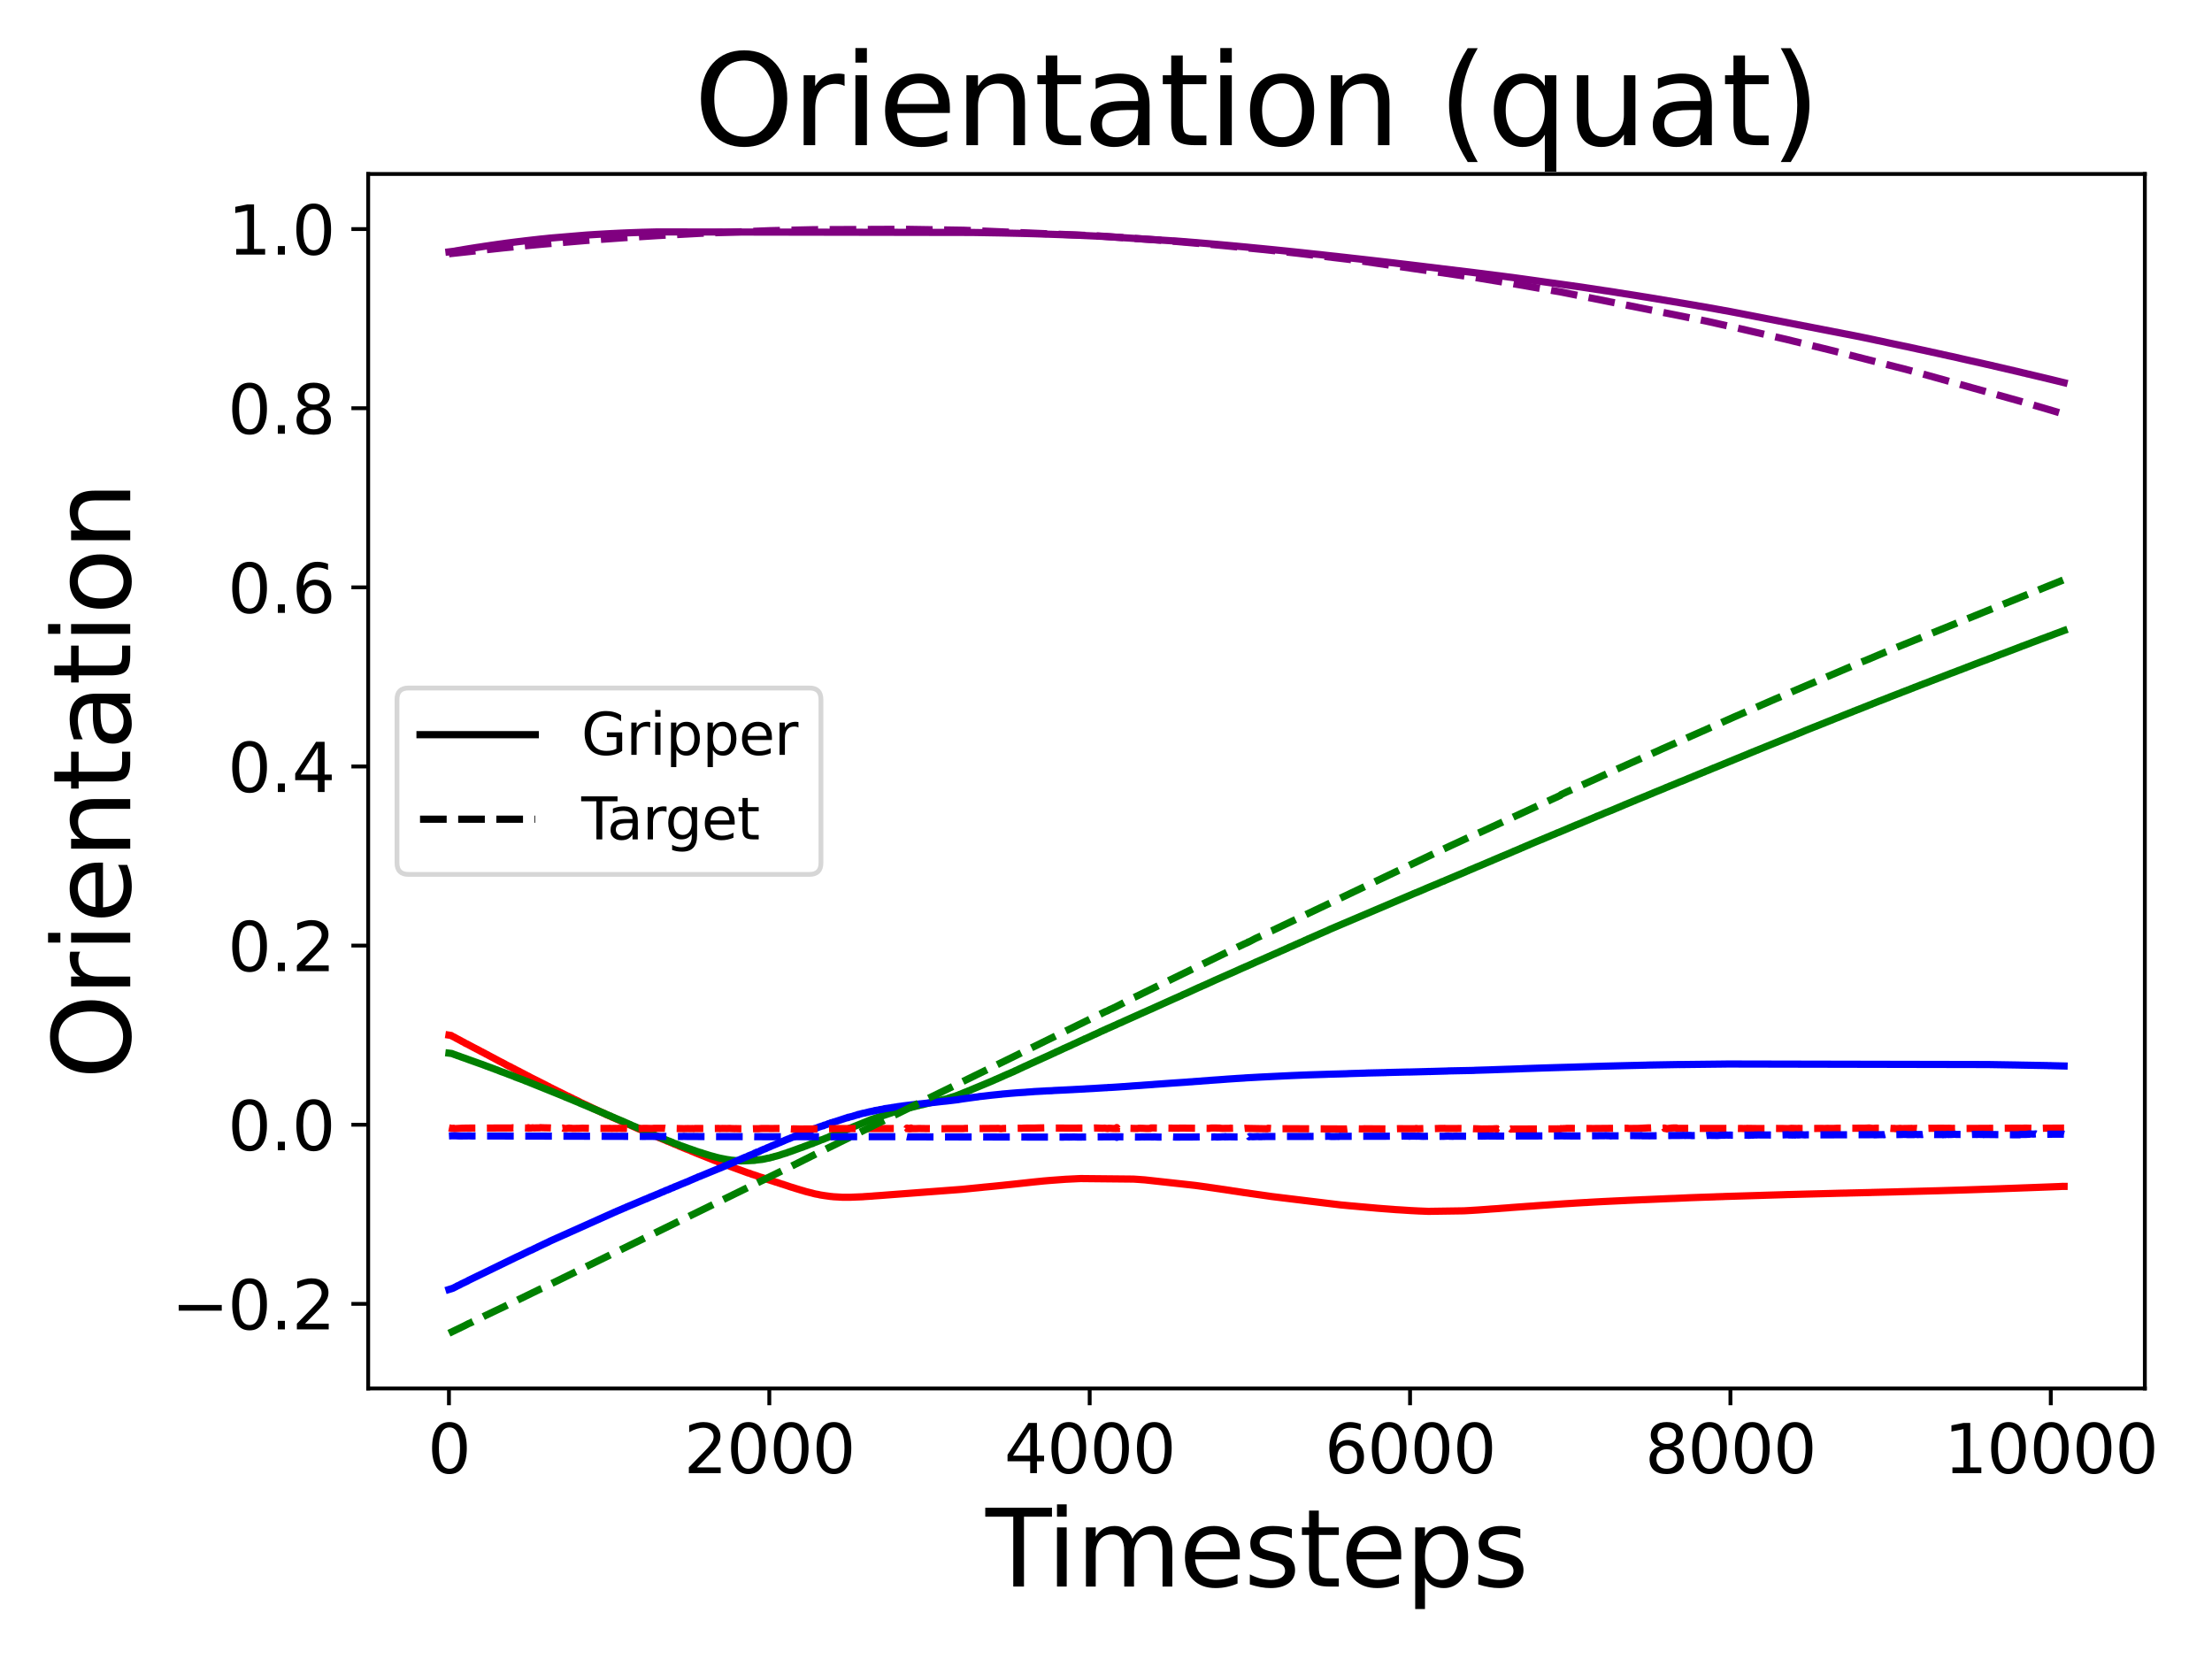 <?xml version="1.0" encoding="utf-8" standalone="no"?>
<!DOCTYPE svg PUBLIC "-//W3C//DTD SVG 1.1//EN"
  "http://www.w3.org/Graphics/SVG/1.1/DTD/svg11.dtd">
<svg xmlns:xlink="http://www.w3.org/1999/xlink" width="460.8pt" height="345.6pt" viewBox="0 0 460.8 345.6" xmlns="http://www.w3.org/2000/svg" version="1.1">
 <defs>
  <style type="text/css">*{stroke-linejoin: round; stroke-linecap: butt}</style>
 </defs>
 <g id="figure_1">
  <g id="patch_1">
   <path d="M 0 345.6 
L 460.8 345.6 
L 460.8 0 
L 0 0 
z
" style="fill: #ffffff"/>
  </g>
  <g id="axes_1">
   <g id="patch_2">
    <path d="M 76.7 289.24 
L 446.81 289.24 
L 446.81 36.24 
L 76.7 36.24 
z
" style="fill: #ffffff"/>
   </g>
   <g id="matplotlib.axis_1">
    <g id="xtick_1">
     <g id="line2d_1">
      <defs>
       <path id="mc8ea51d9e7" d="M 0 0 
L 0 3.5 
" style="stroke: #000000; stroke-width: 0.8"/>
      </defs>
      <g>
       <use xlink:href="#mc8ea51d9e7" x="93.523" y="289.24" style="stroke: #000000; stroke-width: 0.8"/>
      </g>
     </g>
     <g id="text_1">
      <!-- 0 -->
      <g transform="translate(89.069 306.878) scale(0.14 -0.14)">
       <defs>
        <path id="DejaVuSans-30" d="M 2034 4250 
Q 1547 4250 1301 3770 
Q 1056 3291 1056 2328 
Q 1056 1369 1301 889 
Q 1547 409 2034 409 
Q 2525 409 2770 889 
Q 3016 1369 3016 2328 
Q 3016 3291 2770 3770 
Q 2525 4250 2034 4250 
z
M 2034 4750 
Q 2819 4750 3233 4129 
Q 3647 3509 3647 2328 
Q 3647 1150 3233 529 
Q 2819 -91 2034 -91 
Q 1250 -91 836 529 
Q 422 1150 422 2328 
Q 422 3509 836 4129 
Q 1250 4750 2034 4750 
z
" transform="scale(0.016)"/>
       </defs>
       <use xlink:href="#DejaVuSans-30"/>
      </g>
     </g>
    </g>
    <g id="xtick_2">
     <g id="line2d_2">
      <g>
       <use xlink:href="#mc8ea51d9e7" x="160.262" y="289.24" style="stroke: #000000; stroke-width: 0.8"/>
      </g>
     </g>
     <g id="text_2">
      <!-- 2000 -->
      <g transform="translate(142.447 306.878) scale(0.14 -0.14)">
       <defs>
        <path id="DejaVuSans-32" d="M 1228 531 
L 3431 531 
L 3431 0 
L 469 0 
L 469 531 
Q 828 903 1448 1529 
Q 2069 2156 2228 2338 
Q 2531 2678 2651 2914 
Q 2772 3150 2772 3378 
Q 2772 3750 2511 3984 
Q 2250 4219 1831 4219 
Q 1534 4219 1204 4116 
Q 875 4013 500 3803 
L 500 4441 
Q 881 4594 1212 4672 
Q 1544 4750 1819 4750 
Q 2544 4750 2975 4387 
Q 3406 4025 3406 3419 
Q 3406 3131 3298 2873 
Q 3191 2616 2906 2266 
Q 2828 2175 2409 1742 
Q 1991 1309 1228 531 
z
" transform="scale(0.016)"/>
       </defs>
       <use xlink:href="#DejaVuSans-32"/>
       <use xlink:href="#DejaVuSans-30" x="63.623"/>
       <use xlink:href="#DejaVuSans-30" x="127.246"/>
       <use xlink:href="#DejaVuSans-30" x="190.869"/>
      </g>
     </g>
    </g>
    <g id="xtick_3">
     <g id="line2d_3">
      <g>
       <use xlink:href="#mc8ea51d9e7" x="227.001" y="289.24" style="stroke: #000000; stroke-width: 0.8"/>
      </g>
     </g>
     <g id="text_3">
      <!-- 4000 -->
      <g transform="translate(209.186 306.878) scale(0.14 -0.14)">
       <defs>
        <path id="DejaVuSans-34" d="M 2419 4116 
L 825 1625 
L 2419 1625 
L 2419 4116 
z
M 2253 4666 
L 3047 4666 
L 3047 1625 
L 3713 1625 
L 3713 1100 
L 3047 1100 
L 3047 0 
L 2419 0 
L 2419 1100 
L 313 1100 
L 313 1709 
L 2253 4666 
z
" transform="scale(0.016)"/>
       </defs>
       <use xlink:href="#DejaVuSans-34"/>
       <use xlink:href="#DejaVuSans-30" x="63.623"/>
       <use xlink:href="#DejaVuSans-30" x="127.246"/>
       <use xlink:href="#DejaVuSans-30" x="190.869"/>
      </g>
     </g>
    </g>
    <g id="xtick_4">
     <g id="line2d_4">
      <g>
       <use xlink:href="#mc8ea51d9e7" x="293.74" y="289.24" style="stroke: #000000; stroke-width: 0.8"/>
      </g>
     </g>
     <g id="text_4">
      <!-- 6000 -->
      <g transform="translate(275.925 306.878) scale(0.14 -0.14)">
       <defs>
        <path id="DejaVuSans-36" d="M 2113 2584 
Q 1688 2584 1439 2293 
Q 1191 2003 1191 1497 
Q 1191 994 1439 701 
Q 1688 409 2113 409 
Q 2538 409 2786 701 
Q 3034 994 3034 1497 
Q 3034 2003 2786 2293 
Q 2538 2584 2113 2584 
z
M 3366 4563 
L 3366 3988 
Q 3128 4100 2886 4159 
Q 2644 4219 2406 4219 
Q 1781 4219 1451 3797 
Q 1122 3375 1075 2522 
Q 1259 2794 1537 2939 
Q 1816 3084 2150 3084 
Q 2853 3084 3261 2657 
Q 3669 2231 3669 1497 
Q 3669 778 3244 343 
Q 2819 -91 2113 -91 
Q 1303 -91 875 529 
Q 447 1150 447 2328 
Q 447 3434 972 4092 
Q 1497 4750 2381 4750 
Q 2619 4750 2861 4703 
Q 3103 4656 3366 4563 
z
" transform="scale(0.016)"/>
       </defs>
       <use xlink:href="#DejaVuSans-36"/>
       <use xlink:href="#DejaVuSans-30" x="63.623"/>
       <use xlink:href="#DejaVuSans-30" x="127.246"/>
       <use xlink:href="#DejaVuSans-30" x="190.869"/>
      </g>
     </g>
    </g>
    <g id="xtick_5">
     <g id="line2d_5">
      <g>
       <use xlink:href="#mc8ea51d9e7" x="360.478" y="289.24" style="stroke: #000000; stroke-width: 0.8"/>
      </g>
     </g>
     <g id="text_5">
      <!-- 8000 -->
      <g transform="translate(342.663 306.878) scale(0.14 -0.14)">
       <defs>
        <path id="DejaVuSans-38" d="M 2034 2216 
Q 1584 2216 1326 1975 
Q 1069 1734 1069 1313 
Q 1069 891 1326 650 
Q 1584 409 2034 409 
Q 2484 409 2743 651 
Q 3003 894 3003 1313 
Q 3003 1734 2745 1975 
Q 2488 2216 2034 2216 
z
M 1403 2484 
Q 997 2584 770 2862 
Q 544 3141 544 3541 
Q 544 4100 942 4425 
Q 1341 4750 2034 4750 
Q 2731 4750 3128 4425 
Q 3525 4100 3525 3541 
Q 3525 3141 3298 2862 
Q 3072 2584 2669 2484 
Q 3125 2378 3379 2068 
Q 3634 1759 3634 1313 
Q 3634 634 3220 271 
Q 2806 -91 2034 -91 
Q 1263 -91 848 271 
Q 434 634 434 1313 
Q 434 1759 690 2068 
Q 947 2378 1403 2484 
z
M 1172 3481 
Q 1172 3119 1398 2916 
Q 1625 2713 2034 2713 
Q 2441 2713 2670 2916 
Q 2900 3119 2900 3481 
Q 2900 3844 2670 4047 
Q 2441 4250 2034 4250 
Q 1625 4250 1398 4047 
Q 1172 3844 1172 3481 
z
" transform="scale(0.016)"/>
       </defs>
       <use xlink:href="#DejaVuSans-38"/>
       <use xlink:href="#DejaVuSans-30" x="63.623"/>
       <use xlink:href="#DejaVuSans-30" x="127.246"/>
       <use xlink:href="#DejaVuSans-30" x="190.869"/>
      </g>
     </g>
    </g>
    <g id="xtick_6">
     <g id="line2d_6">
      <g>
       <use xlink:href="#mc8ea51d9e7" x="427.217" y="289.24" style="stroke: #000000; stroke-width: 0.8"/>
      </g>
     </g>
     <g id="text_6">
      <!-- 10000 -->
      <g transform="translate(404.949 306.878) scale(0.14 -0.14)">
       <defs>
        <path id="DejaVuSans-31" d="M 794 531 
L 1825 531 
L 1825 4091 
L 703 3866 
L 703 4441 
L 1819 4666 
L 2450 4666 
L 2450 531 
L 3481 531 
L 3481 0 
L 794 0 
L 794 531 
z
" transform="scale(0.016)"/>
       </defs>
       <use xlink:href="#DejaVuSans-31"/>
       <use xlink:href="#DejaVuSans-30" x="63.623"/>
       <use xlink:href="#DejaVuSans-30" x="127.246"/>
       <use xlink:href="#DejaVuSans-30" x="190.869"/>
       <use xlink:href="#DejaVuSans-30" x="254.492"/>
      </g>
     </g>
    </g>
    <g id="text_7">
     <!-- Timesteps -->
     <g transform="translate(205.316 330.506) scale(0.22 -0.22)">
      <defs>
       <path id="DejaVuSans-54" d="M -19 4666 
L 3928 4666 
L 3928 4134 
L 2272 4134 
L 2272 0 
L 1638 0 
L 1638 4134 
L -19 4134 
L -19 4666 
z
" transform="scale(0.016)"/>
       <path id="DejaVuSans-69" d="M 603 3500 
L 1178 3500 
L 1178 0 
L 603 0 
L 603 3500 
z
M 603 4863 
L 1178 4863 
L 1178 4134 
L 603 4134 
L 603 4863 
z
" transform="scale(0.016)"/>
       <path id="DejaVuSans-6d" d="M 3328 2828 
Q 3544 3216 3844 3400 
Q 4144 3584 4550 3584 
Q 5097 3584 5394 3201 
Q 5691 2819 5691 2113 
L 5691 0 
L 5113 0 
L 5113 2094 
Q 5113 2597 4934 2840 
Q 4756 3084 4391 3084 
Q 3944 3084 3684 2787 
Q 3425 2491 3425 1978 
L 3425 0 
L 2847 0 
L 2847 2094 
Q 2847 2600 2669 2842 
Q 2491 3084 2119 3084 
Q 1678 3084 1418 2786 
Q 1159 2488 1159 1978 
L 1159 0 
L 581 0 
L 581 3500 
L 1159 3500 
L 1159 2956 
Q 1356 3278 1631 3431 
Q 1906 3584 2284 3584 
Q 2666 3584 2933 3390 
Q 3200 3197 3328 2828 
z
" transform="scale(0.016)"/>
       <path id="DejaVuSans-65" d="M 3597 1894 
L 3597 1613 
L 953 1613 
Q 991 1019 1311 708 
Q 1631 397 2203 397 
Q 2534 397 2845 478 
Q 3156 559 3463 722 
L 3463 178 
Q 3153 47 2828 -22 
Q 2503 -91 2169 -91 
Q 1331 -91 842 396 
Q 353 884 353 1716 
Q 353 2575 817 3079 
Q 1281 3584 2069 3584 
Q 2775 3584 3186 3129 
Q 3597 2675 3597 1894 
z
M 3022 2063 
Q 3016 2534 2758 2815 
Q 2500 3097 2075 3097 
Q 1594 3097 1305 2825 
Q 1016 2553 972 2059 
L 3022 2063 
z
" transform="scale(0.016)"/>
       <path id="DejaVuSans-73" d="M 2834 3397 
L 2834 2853 
Q 2591 2978 2328 3040 
Q 2066 3103 1784 3103 
Q 1356 3103 1142 2972 
Q 928 2841 928 2578 
Q 928 2378 1081 2264 
Q 1234 2150 1697 2047 
L 1894 2003 
Q 2506 1872 2764 1633 
Q 3022 1394 3022 966 
Q 3022 478 2636 193 
Q 2250 -91 1575 -91 
Q 1294 -91 989 -36 
Q 684 19 347 128 
L 347 722 
Q 666 556 975 473 
Q 1284 391 1588 391 
Q 1994 391 2212 530 
Q 2431 669 2431 922 
Q 2431 1156 2273 1281 
Q 2116 1406 1581 1522 
L 1381 1569 
Q 847 1681 609 1914 
Q 372 2147 372 2553 
Q 372 3047 722 3315 
Q 1072 3584 1716 3584 
Q 2034 3584 2315 3537 
Q 2597 3491 2834 3397 
z
" transform="scale(0.016)"/>
       <path id="DejaVuSans-74" d="M 1172 4494 
L 1172 3500 
L 2356 3500 
L 2356 3053 
L 1172 3053 
L 1172 1153 
Q 1172 725 1289 603 
Q 1406 481 1766 481 
L 2356 481 
L 2356 0 
L 1766 0 
Q 1100 0 847 248 
Q 594 497 594 1153 
L 594 3053 
L 172 3053 
L 172 3500 
L 594 3500 
L 594 4494 
L 1172 4494 
z
" transform="scale(0.016)"/>
       <path id="DejaVuSans-70" d="M 1159 525 
L 1159 -1331 
L 581 -1331 
L 581 3500 
L 1159 3500 
L 1159 2969 
Q 1341 3281 1617 3432 
Q 1894 3584 2278 3584 
Q 2916 3584 3314 3078 
Q 3713 2572 3713 1747 
Q 3713 922 3314 415 
Q 2916 -91 2278 -91 
Q 1894 -91 1617 61 
Q 1341 213 1159 525 
z
M 3116 1747 
Q 3116 2381 2855 2742 
Q 2594 3103 2138 3103 
Q 1681 3103 1420 2742 
Q 1159 2381 1159 1747 
Q 1159 1113 1420 752 
Q 1681 391 2138 391 
Q 2594 391 2855 752 
Q 3116 1113 3116 1747 
z
" transform="scale(0.016)"/>
      </defs>
      <use xlink:href="#DejaVuSans-54"/>
      <use xlink:href="#DejaVuSans-69" x="57.959"/>
      <use xlink:href="#DejaVuSans-6d" x="85.742"/>
      <use xlink:href="#DejaVuSans-65" x="183.154"/>
      <use xlink:href="#DejaVuSans-73" x="244.678"/>
      <use xlink:href="#DejaVuSans-74" x="296.777"/>
      <use xlink:href="#DejaVuSans-65" x="335.986"/>
      <use xlink:href="#DejaVuSans-70" x="397.51"/>
      <use xlink:href="#DejaVuSans-73" x="460.986"/>
     </g>
    </g>
   </g>
   <g id="matplotlib.axis_2">
    <g id="ytick_1">
     <g id="line2d_7">
      <defs>
       <path id="m9e5177b90f" d="M 0 0 
L -3.5 0 
" style="stroke: #000000; stroke-width: 0.8"/>
      </defs>
      <g>
       <use xlink:href="#m9e5177b90f" x="76.7" y="271.617" style="stroke: #000000; stroke-width: 0.8"/>
      </g>
     </g>
     <g id="text_8">
      <!-- −0.2 -->
      <g transform="translate(35.704 276.936) scale(0.14 -0.14)">
       <defs>
        <path id="DejaVuSans-2212" d="M 678 2272 
L 4684 2272 
L 4684 1741 
L 678 1741 
L 678 2272 
z
" transform="scale(0.016)"/>
        <path id="DejaVuSans-2e" d="M 684 794 
L 1344 794 
L 1344 0 
L 684 0 
L 684 794 
z
" transform="scale(0.016)"/>
       </defs>
       <use xlink:href="#DejaVuSans-2212"/>
       <use xlink:href="#DejaVuSans-30" x="83.789"/>
       <use xlink:href="#DejaVuSans-2e" x="147.412"/>
       <use xlink:href="#DejaVuSans-32" x="179.199"/>
      </g>
     </g>
    </g>
    <g id="ytick_2">
     <g id="line2d_8">
      <g>
       <use xlink:href="#m9e5177b90f" x="76.7" y="234.301" style="stroke: #000000; stroke-width: 0.8"/>
      </g>
     </g>
     <g id="text_9">
      <!-- 0.0 -->
      <g transform="translate(47.436 239.62) scale(0.14 -0.14)">
       <use xlink:href="#DejaVuSans-30"/>
       <use xlink:href="#DejaVuSans-2e" x="63.623"/>
       <use xlink:href="#DejaVuSans-30" x="95.41"/>
      </g>
     </g>
    </g>
    <g id="ytick_3">
     <g id="line2d_9">
      <g>
       <use xlink:href="#m9e5177b90f" x="76.7" y="196.985" style="stroke: #000000; stroke-width: 0.8"/>
      </g>
     </g>
     <g id="text_10">
      <!-- 0.2 -->
      <g transform="translate(47.436 202.304) scale(0.14 -0.14)">
       <use xlink:href="#DejaVuSans-30"/>
       <use xlink:href="#DejaVuSans-2e" x="63.623"/>
       <use xlink:href="#DejaVuSans-32" x="95.41"/>
      </g>
     </g>
    </g>
    <g id="ytick_4">
     <g id="line2d_10">
      <g>
       <use xlink:href="#m9e5177b90f" x="76.7" y="159.669" style="stroke: #000000; stroke-width: 0.8"/>
      </g>
     </g>
     <g id="text_11">
      <!-- 0.4 -->
      <g transform="translate(47.436 164.988) scale(0.14 -0.14)">
       <use xlink:href="#DejaVuSans-30"/>
       <use xlink:href="#DejaVuSans-2e" x="63.623"/>
       <use xlink:href="#DejaVuSans-34" x="95.41"/>
      </g>
     </g>
    </g>
    <g id="ytick_5">
     <g id="line2d_11">
      <g>
       <use xlink:href="#m9e5177b90f" x="76.7" y="122.353" style="stroke: #000000; stroke-width: 0.8"/>
      </g>
     </g>
     <g id="text_12">
      <!-- 0.6 -->
      <g transform="translate(47.436 127.672) scale(0.14 -0.14)">
       <use xlink:href="#DejaVuSans-30"/>
       <use xlink:href="#DejaVuSans-2e" x="63.623"/>
       <use xlink:href="#DejaVuSans-36" x="95.41"/>
      </g>
     </g>
    </g>
    <g id="ytick_6">
     <g id="line2d_12">
      <g>
       <use xlink:href="#m9e5177b90f" x="76.7" y="85.037" style="stroke: #000000; stroke-width: 0.8"/>
      </g>
     </g>
     <g id="text_13">
      <!-- 0.8 -->
      <g transform="translate(47.436 90.356) scale(0.14 -0.14)">
       <use xlink:href="#DejaVuSans-30"/>
       <use xlink:href="#DejaVuSans-2e" x="63.623"/>
       <use xlink:href="#DejaVuSans-38" x="95.41"/>
      </g>
     </g>
    </g>
    <g id="ytick_7">
     <g id="line2d_13">
      <g>
       <use xlink:href="#m9e5177b90f" x="76.7" y="47.721" style="stroke: #000000; stroke-width: 0.8"/>
      </g>
     </g>
     <g id="text_14">
      <!-- 1.0 -->
      <g transform="translate(47.436 53.04) scale(0.14 -0.14)">
       <use xlink:href="#DejaVuSans-31"/>
       <use xlink:href="#DejaVuSans-2e" x="63.623"/>
       <use xlink:href="#DejaVuSans-30" x="95.41"/>
      </g>
     </g>
    </g>
    <g id="text_15">
     <!-- Orientation -->
     <g transform="translate(27.129 224.84) rotate(-90) scale(0.22 -0.22)">
      <defs>
       <path id="DejaVuSans-4f" d="M 2522 4238 
Q 1834 4238 1429 3725 
Q 1025 3213 1025 2328 
Q 1025 1447 1429 934 
Q 1834 422 2522 422 
Q 3209 422 3611 934 
Q 4013 1447 4013 2328 
Q 4013 3213 3611 3725 
Q 3209 4238 2522 4238 
z
M 2522 4750 
Q 3503 4750 4090 4092 
Q 4678 3434 4678 2328 
Q 4678 1225 4090 567 
Q 3503 -91 2522 -91 
Q 1538 -91 948 565 
Q 359 1222 359 2328 
Q 359 3434 948 4092 
Q 1538 4750 2522 4750 
z
" transform="scale(0.016)"/>
       <path id="DejaVuSans-72" d="M 2631 2963 
Q 2534 3019 2420 3045 
Q 2306 3072 2169 3072 
Q 1681 3072 1420 2755 
Q 1159 2438 1159 1844 
L 1159 0 
L 581 0 
L 581 3500 
L 1159 3500 
L 1159 2956 
Q 1341 3275 1631 3429 
Q 1922 3584 2338 3584 
Q 2397 3584 2469 3576 
Q 2541 3569 2628 3553 
L 2631 2963 
z
" transform="scale(0.016)"/>
       <path id="DejaVuSans-6e" d="M 3513 2113 
L 3513 0 
L 2938 0 
L 2938 2094 
Q 2938 2591 2744 2837 
Q 2550 3084 2163 3084 
Q 1697 3084 1428 2787 
Q 1159 2491 1159 1978 
L 1159 0 
L 581 0 
L 581 3500 
L 1159 3500 
L 1159 2956 
Q 1366 3272 1645 3428 
Q 1925 3584 2291 3584 
Q 2894 3584 3203 3211 
Q 3513 2838 3513 2113 
z
" transform="scale(0.016)"/>
       <path id="DejaVuSans-61" d="M 2194 1759 
Q 1497 1759 1228 1600 
Q 959 1441 959 1056 
Q 959 750 1161 570 
Q 1363 391 1709 391 
Q 2188 391 2477 730 
Q 2766 1069 2766 1631 
L 2766 1759 
L 2194 1759 
z
M 3341 1997 
L 3341 0 
L 2766 0 
L 2766 531 
Q 2569 213 2275 61 
Q 1981 -91 1556 -91 
Q 1019 -91 701 211 
Q 384 513 384 1019 
Q 384 1609 779 1909 
Q 1175 2209 1959 2209 
L 2766 2209 
L 2766 2266 
Q 2766 2663 2505 2880 
Q 2244 3097 1772 3097 
Q 1472 3097 1187 3025 
Q 903 2953 641 2809 
L 641 3341 
Q 956 3463 1253 3523 
Q 1550 3584 1831 3584 
Q 2591 3584 2966 3190 
Q 3341 2797 3341 1997 
z
" transform="scale(0.016)"/>
       <path id="DejaVuSans-6f" d="M 1959 3097 
Q 1497 3097 1228 2736 
Q 959 2375 959 1747 
Q 959 1119 1226 758 
Q 1494 397 1959 397 
Q 2419 397 2687 759 
Q 2956 1122 2956 1747 
Q 2956 2369 2687 2733 
Q 2419 3097 1959 3097 
z
M 1959 3584 
Q 2709 3584 3137 3096 
Q 3566 2609 3566 1747 
Q 3566 888 3137 398 
Q 2709 -91 1959 -91 
Q 1206 -91 779 398 
Q 353 888 353 1747 
Q 353 2609 779 3096 
Q 1206 3584 1959 3584 
z
" transform="scale(0.016)"/>
      </defs>
      <use xlink:href="#DejaVuSans-4f"/>
      <use xlink:href="#DejaVuSans-72" x="78.711"/>
      <use xlink:href="#DejaVuSans-69" x="119.824"/>
      <use xlink:href="#DejaVuSans-65" x="147.607"/>
      <use xlink:href="#DejaVuSans-6e" x="209.131"/>
      <use xlink:href="#DejaVuSans-74" x="272.51"/>
      <use xlink:href="#DejaVuSans-61" x="311.719"/>
      <use xlink:href="#DejaVuSans-74" x="372.998"/>
      <use xlink:href="#DejaVuSans-69" x="412.207"/>
      <use xlink:href="#DejaVuSans-6f" x="439.99"/>
      <use xlink:href="#DejaVuSans-6e" x="501.172"/>
     </g>
    </g>
   </g>
   <g id="line2d_14">
    <path d="M 93.523 215.633 
L 93.99 215.706 
L 94.157 215.832 
L 94.724 216.104 
L 95.025 216.287 
L 95.192 216.371 
L 95.459 216.517 
L 95.625 216.589 
L 95.792 216.7 
L 95.993 216.789 
L 96.226 216.941 
L 96.46 217.043 
L 96.627 217.132 
L 96.994 217.361 
L 97.261 217.468 
L 98.829 218.308 
L 98.996 218.385 
L 99.263 218.539 
L 99.496 218.636 
L 99.663 218.746 
L 99.863 218.834 
L 100.23 219.058 
L 100.431 219.122 
L 100.664 219.28 
L 100.931 219.387 
L 101.232 219.585 
L 101.498 219.686 
L 101.699 219.817 
L 102.666 220.333 
L 102.833 220.405 
L 103.067 220.552 
L 103.234 220.63 
L 103.501 220.78 
L 103.667 220.858 
L 103.901 221.006 
L 104.101 221.085 
L 104.335 221.231 
L 104.602 221.336 
L 104.835 221.48 
L 105.069 221.588 
L 105.469 221.831 
L 105.703 221.941 
L 106.037 222.122 
L 106.304 222.215 
L 106.537 222.368 
L 106.704 222.454 
L 106.904 222.552 
L 107.071 222.623 
L 107.371 222.817 
L 107.572 222.893 
L 107.805 223.034 
L 108.072 223.138 
L 108.439 223.358 
L 108.606 223.429 
L 108.806 223.544 
L 109.04 223.65 
L 109.374 223.84 
L 109.607 223.949 
L 109.841 224.099 
L 110.041 224.163 
L 110.275 224.304 
L 110.441 224.404 
L 112.11 225.23 
L 112.277 225.322 
L 112.61 225.489 
L 112.777 225.568 
L 113.044 225.714 
L 113.278 225.819 
L 113.511 225.955 
L 113.712 226.035 
L 114.012 226.216 
L 114.279 226.32 
L 114.646 226.555 
L 114.913 226.653 
L 115.18 226.813 
L 115.414 226.913 
L 115.68 227.048 
L 115.847 227.124 
L 116.148 227.295 
L 116.415 227.403 
L 116.648 227.53 
L 116.882 227.633 
L 117.082 227.746 
L 117.316 227.853 
L 117.549 227.981 
L 117.783 228.091 
L 118.183 228.3 
L 118.45 228.4 
L 118.817 228.606 
L 119.084 228.707 
L 119.518 228.957 
L 119.785 229.053 
L 120.085 229.221 
L 120.352 229.325 
L 120.619 229.472 
L 120.786 229.561 
L 121.086 229.728 
L 121.353 229.826 
L 121.654 229.996 
L 121.921 230.096 
L 123.522 230.869 
L 123.756 230.966 
L 124.023 231.109 
L 124.256 231.207 
L 124.69 231.419 
L 125.892 231.954 
L 126.125 232.095 
L 126.359 232.197 
L 126.626 232.318 
L 126.859 232.416 
L 127.126 232.534 
L 127.293 232.6 
L 127.527 232.735 
L 127.794 232.84 
L 133.099 235.193 
L 133.5 235.354 
L 133.7 235.452 
L 133.934 235.55 
L 134.201 235.673 
L 134.434 235.769 
L 134.835 235.943 
L 135.068 236.045 
L 135.569 236.243 
L 135.802 236.342 
L 135.969 236.439 
L 136.203 236.506 
L 136.37 236.602 
L 136.737 236.756 
L 137.004 236.841 
L 137.304 237.017 
L 137.638 237.123 
L 137.971 237.274 
L 138.772 237.596 
L 139.006 237.727 
L 139.406 237.837 
L 139.573 237.954 
L 139.807 238.033 
L 139.94 238.095 
L 140.174 238.178 
L 140.507 238.35 
L 140.674 238.396 
L 140.974 238.519 
L 141.241 238.622 
L 141.542 238.789 
L 141.875 238.899 
L 142.042 238.978 
L 142.276 239.08 
L 142.776 239.282 
L 142.91 239.345 
L 143.21 239.45 
L 143.477 239.555 
L 143.778 239.658 
L 143.978 239.775 
L 144.311 239.91 
L 144.545 239.984 
L 144.745 240.095 
L 148.549 241.614 
L 148.783 241.713 
L 149.117 241.828 
L 149.35 241.904 
L 149.584 242.03 
L 149.851 242.115 
L 150.218 242.275 
L 150.485 242.351 
L 150.652 242.431 
L 150.919 242.534 
L 151.219 242.646 
L 151.486 242.727 
L 151.653 242.781 
L 151.886 242.884 
L 152.153 242.994 
L 152.454 243.104 
L 155.891 244.366 
L 156.091 244.398 
L 156.324 244.493 
L 156.625 244.622 
L 157.025 244.732 
L 157.359 244.849 
L 157.659 244.94 
L 157.826 245.022 
L 158.16 245.127 
L 158.327 245.192 
L 158.727 245.299 
L 159.194 245.459 
L 159.928 245.701 
L 160.395 245.851 
L 160.696 245.956 
L 160.963 246.029 
L 161.263 246.136 
L 161.664 246.268 
L 162.031 246.358 
L 162.197 246.44 
L 162.531 246.539 
L 162.831 246.653 
L 163.165 246.73 
L 163.332 246.806 
L 163.666 246.908 
L 164.734 247.27 
L 165.067 247.367 
L 165.401 247.466 
L 165.701 247.568 
L 167.003 247.963 
L 167.403 248.071 
L 167.703 248.173 
L 168.104 248.28 
L 169.172 248.544 
L 169.539 248.648 
L 169.872 248.727 
L 170.473 248.831 
L 170.807 248.917 
L 171.474 249.023 
L 171.875 249.083 
L 172.609 249.183 
L 173.043 249.246 
L 173.309 249.264 
L 173.576 249.3 
L 175.512 249.409 
L 177.047 249.41 
L 179.716 249.308 
L 180.083 249.274 
L 181.719 249.171 
L 182.019 249.139 
L 183.554 249.033 
L 184.622 248.947 
L 200.439 247.759 
L 200.806 247.723 
L 202.041 247.6 
L 203.108 247.493 
L 203.576 247.449 
L 204.543 247.353 
L 204.877 247.312 
L 205.678 247.239 
L 206.812 247.132 
L 207.747 247.037 
L 208.848 246.926 
L 209.382 246.867 
L 210.45 246.757 
L 211.584 246.636 
L 215.388 246.221 
L 216.489 246.112 
L 217.357 246.021 
L 218.625 245.913 
L 221.962 245.666 
L 224.098 245.563 
L 224.465 245.542 
L 225.132 245.516 
L 236.111 245.625 
L 236.978 245.682 
L 238.513 245.792 
L 248.925 246.937 
L 249.392 246.999 
L 250.193 247.11 
L 250.726 247.185 
L 251.527 247.292 
L 252.028 247.372 
L 252.795 247.477 
L 253.296 247.556 
L 254.03 247.658 
L 254.497 247.734 
L 255.231 247.834 
L 255.565 247.887 
L 256.299 247.995 
L 256.766 248.076 
L 257.567 248.186 
L 258.034 248.261 
L 258.702 248.363 
L 259.236 248.444 
L 260.037 248.551 
L 260.404 248.61 
L 264.108 249.139 
L 264.842 249.248 
L 279.324 251.01 
L 280.192 251.088 
L 281.126 251.179 
L 282.361 251.284 
L 283.495 251.389 
L 285.898 251.598 
L 286.899 251.69 
L 288.3 251.799 
L 288.868 251.841 
L 290.269 251.946 
L 290.703 251.984 
L 291.771 252.047 
L 292.238 252.076 
L 293.907 252.185 
L 295.508 252.266 
L 296.743 252.315 
L 297.544 252.347 
L 304.952 252.237 
L 306.453 252.154 
L 308.022 252.055 
L 308.556 252.016 
L 310.057 251.911 
L 310.458 251.875 
L 312.093 251.766 
L 312.693 251.715 
L 314.228 251.606 
L 314.762 251.556 
L 317.399 251.366 
L 317.866 251.329 
L 319.501 251.22 
L 319.801 251.189 
L 324.706 250.85 
L 325.04 250.828 
L 325.874 250.771 
L 327.676 250.66 
L 328.21 250.623 
L 330.146 250.512 
L 330.513 250.5 
L 331.047 250.462 
L 332.915 250.358 
L 333.449 250.33 
L 335.685 250.22 
L 337.153 250.151 
L 338.588 250.087 
L 338.955 250.064 
L 341.525 249.953 
L 342.159 249.92 
L 342.559 249.91 
L 345.129 249.801 
L 345.729 249.774 
L 348.199 249.667 
L 348.799 249.651 
L 351.269 249.541 
L 351.769 249.516 
L 354.806 249.406 
L 355.707 249.376 
L 357.075 249.332 
L 357.575 249.307 
L 358.91 249.268 
L 359.244 249.249 
L 366.952 249.018 
L 367.753 248.99 
L 371.457 248.882 
L 372.458 248.845 
L 372.758 248.844 
L 376.696 248.739 
L 377.297 248.724 
L 381.635 248.614 
L 383.57 248.562 
L 384.771 248.542 
L 385.239 248.523 
L 389.643 248.424 
L 390.01 248.406 
L 391.045 248.382 
L 395.283 248.278 
L 395.717 248.26 
L 399.12 248.175 
L 403.125 248.069 
L 403.525 248.06 
L 407.196 247.951 
L 409.298 247.884 
L 412.568 247.777 
L 413.469 247.743 
L 416.739 247.633 
L 417.14 247.617 
L 420.243 247.507 
L 421.378 247.462 
L 422.078 247.439 
L 426.216 247.284 
L 429.019 247.177 
L 429.753 247.142 
L 429.987 247.144 
L 429.987 247.144 
" clip-path="url(#p1f6510b834)" style="fill: none; stroke: #ff0000; stroke-width: 1.5; stroke-linecap: square"/>
   </g>
   <g id="line2d_15">
    <path d="M 93.523 219.39 
L 94.09 219.459 
L 94.491 219.607 
L 94.691 219.691 
L 94.991 219.783 
L 95.225 219.888 
L 95.559 219.988 
L 95.792 220.073 
L 96.059 220.183 
L 96.793 220.437 
L 97.094 220.539 
L 97.528 220.707 
L 100.23 221.669 
L 100.497 221.752 
L 100.798 221.882 
L 101.065 221.967 
L 101.365 222.102 
L 101.699 222.198 
L 101.932 222.311 
L 102.266 222.407 
L 102.566 222.539 
L 102.9 222.647 
L 103.2 222.779 
L 103.534 222.881 
L 103.801 222.998 
L 104.468 223.264 
L 104.802 223.373 
L 105.636 223.679 
L 105.837 223.773 
L 106.07 223.86 
L 106.337 223.952 
L 106.637 224.063 
L 106.838 224.146 
L 107.138 224.253 
L 107.371 224.382 
L 107.705 224.49 
L 108.006 224.617 
L 108.339 224.72 
L 108.64 224.853 
L 108.906 224.93 
L 109.173 225.05 
L 109.507 225.195 
L 109.807 225.298 
L 110.008 225.372 
L 110.241 225.472 
L 117.215 228.29 
L 117.449 228.386 
L 117.849 228.579 
L 118.15 228.681 
L 118.55 228.859 
L 118.784 228.943 
L 119.051 229.063 
L 119.284 229.15 
L 119.618 229.299 
L 119.852 229.395 
L 120.619 229.706 
L 120.819 229.814 
L 121.82 230.226 
L 122.054 230.314 
L 122.454 230.494 
L 122.688 230.587 
L 123.022 230.73 
L 123.255 230.833 
L 123.789 231.069 
L 124.056 231.149 
L 124.29 231.273 
L 124.523 231.373 
L 124.757 231.446 
L 125.124 231.636 
L 125.391 231.731 
L 125.758 231.91 
L 126.025 231.99 
L 126.259 232.135 
L 126.592 232.243 
L 126.893 232.396 
L 127.226 232.504 
L 127.46 232.647 
L 127.794 232.757 
L 127.96 232.843 
L 128.194 232.947 
L 129.829 233.629 
L 130.029 233.725 
L 130.263 233.818 
L 130.496 233.944 
L 130.763 234.034 
L 130.997 234.164 
L 131.264 234.252 
L 131.731 234.497 
L 131.965 234.569 
L 135.702 236.184 
L 135.902 236.29 
L 136.436 236.482 
L 137.537 236.959 
L 137.771 237.067 
L 138.171 237.225 
L 138.405 237.327 
L 139.306 237.695 
L 139.44 237.725 
L 139.673 237.819 
L 139.807 237.885 
L 140.107 237.982 
L 140.34 238.139 
L 140.741 238.247 
L 141.041 238.371 
L 141.375 238.48 
L 141.709 238.648 
L 142.076 238.758 
L 143.244 239.18 
L 143.41 239.249 
L 143.511 239.303 
L 143.544 239.283 
L 143.978 239.427 
L 144.311 239.557 
L 144.612 239.645 
L 144.812 239.732 
L 145.112 239.838 
L 145.846 240.077 
L 146.113 240.13 
L 146.28 240.215 
L 146.614 240.314 
L 147.882 240.714 
L 148.216 240.803 
L 148.416 240.855 
L 148.783 240.951 
L 149.05 241.033 
L 149.484 241.143 
L 149.984 241.263 
L 151.386 241.539 
L 152.02 241.63 
L 152.287 241.679 
L 153.355 241.77 
L 153.521 241.796 
L 154.556 241.841 
L 154.756 241.818 
L 154.956 241.826 
L 157.192 241.727 
L 157.526 241.658 
L 157.793 241.627 
L 158.794 241.521 
L 159.194 241.446 
L 159.995 241.265 
L 160.162 241.252 
L 160.496 241.173 
L 160.729 241.08 
L 160.996 241.052 
L 161.23 240.954 
L 161.697 240.846 
L 161.964 240.768 
L 162.097 240.728 
L 162.431 240.637 
L 162.731 240.528 
L 162.898 240.464 
L 163.232 240.371 
L 163.465 240.283 
L 163.799 240.206 
L 164.033 240.1 
L 164.3 240.005 
L 164.8 239.84 
L 165.067 239.741 
L 165.368 239.631 
L 165.634 239.533 
L 166.235 239.315 
L 166.535 239.205 
L 166.869 239.086 
L 167.203 238.983 
L 167.503 238.846 
L 167.837 238.737 
L 168.971 238.293 
L 169.172 238.251 
L 169.405 238.154 
L 169.672 238.016 
L 169.973 237.923 
L 170.373 237.76 
L 170.673 237.649 
L 171.074 237.464 
L 171.407 237.368 
L 172.041 237.1 
L 172.308 237.004 
L 172.475 236.938 
L 172.675 236.852 
L 172.909 236.715 
L 173.243 236.621 
L 173.91 236.34 
L 174.244 236.25 
L 174.511 236.084 
L 175.979 235.507 
L 176.246 235.408 
L 176.413 235.324 
L 176.646 235.23 
L 176.913 235.069 
L 177.214 234.967 
L 180.884 233.481 
L 181.118 233.371 
L 181.251 233.317 
L 181.485 233.227 
L 181.685 233.159 
L 181.986 233.057 
L 185.523 231.886 
L 185.756 231.809 
L 185.99 231.718 
L 186.39 231.614 
L 186.757 231.505 
L 187.091 231.415 
L 187.391 231.341 
L 187.758 231.223 
L 188.159 231.136 
L 188.359 231.081 
L 189.227 230.826 
L 189.694 230.729 
L 190.094 230.625 
L 190.561 230.515 
L 190.862 230.424 
L 191.396 230.314 
L 191.629 230.229 
L 192.23 230.12 
L 192.397 230.065 
L 192.864 229.957 
L 193.131 229.882 
L 193.565 229.778 
L 194.032 229.665 
L 194.499 229.567 
L 194.699 229.493 
L 195.133 229.392 
L 196.802 228.99 
L 197.269 228.885 
L 197.569 228.773 
L 199.037 228.333 
L 199.271 228.235 
L 199.571 228.142 
L 199.838 228.014 
L 200.138 227.923 
L 200.305 227.838 
L 201.106 227.503 
L 201.44 227.392 
L 201.74 227.243 
L 202.074 227.142 
L 202.274 227.03 
L 206.011 225.476 
L 206.178 225.404 
L 206.512 225.269 
L 206.846 225.12 
L 207.079 225.019 
L 207.413 224.856 
L 207.647 224.777 
L 207.914 224.645 
L 208.247 224.508 
L 208.481 224.402 
L 208.681 224.307 
L 208.915 224.219 
L 209.148 224.086 
L 209.415 223.986 
L 209.749 223.829 
L 210.383 223.573 
L 210.616 223.463 
L 211.25 223.194 
L 211.484 223.063 
L 211.751 222.96 
L 211.951 222.869 
L 212.352 222.668 
L 212.585 222.558 
L 212.852 222.44 
L 213.453 222.149 
L 213.72 222.043 
L 214.054 221.888 
L 214.22 221.822 
L 214.387 221.724 
L 214.621 221.622 
L 215.221 221.351 
L 215.422 221.271 
L 215.589 221.187 
L 215.755 221.105 
L 216.022 220.988 
L 216.256 220.882 
L 216.523 220.757 
L 216.756 220.66 
L 217.157 220.465 
L 217.39 220.363 
L 218.592 219.824 
L 218.825 219.713 
L 219.493 219.397 
L 219.76 219.297 
L 220.06 219.115 
L 220.294 219.045 
L 220.494 218.94 
L 220.727 218.846 
L 220.928 218.741 
L 221.161 218.642 
L 221.662 218.391 
L 221.929 218.29 
L 222.229 218.139 
L 222.496 218.038 
L 222.796 217.886 
L 222.997 217.827 
L 223.163 217.723 
L 223.397 217.62 
L 223.631 217.493 
L 223.897 217.395 
L 224.932 216.904 
L 225.166 216.801 
L 225.499 216.645 
L 225.733 216.556 
L 225.966 216.415 
L 226.3 216.311 
L 226.5 216.198 
L 226.934 216.008 
L 227.935 215.527 
L 228.202 215.431 
L 228.469 215.296 
L 228.803 215.148 
L 229.036 215.038 
L 229.403 214.841 
L 229.67 214.757 
L 229.971 214.584 
L 230.238 214.51 
L 230.471 214.367 
L 230.705 214.262 
L 230.905 214.192 
L 231.072 214.102 
L 231.272 214.025 
L 232.14 213.633 
L 232.407 213.531 
L 232.74 213.358 
L 233.274 213.118 
L 233.541 213.022 
L 234.175 212.719 
L 237.379 211.29 
L 237.679 211.144 
L 237.946 211.041 
L 238.18 210.92 
L 238.447 210.814 
L 239.581 210.303 
L 239.848 210.197 
L 240.115 210.072 
L 240.349 209.962 
L 241.049 209.645 
L 241.283 209.542 
L 241.55 209.425 
L 241.783 209.322 
L 242.117 209.162 
L 242.351 209.059 
L 242.584 208.956 
L 244.386 208.144 
L 244.62 208.039 
L 244.887 207.922 
L 245.12 207.821 
L 245.387 207.706 
L 245.554 207.633 
L 245.788 207.515 
L 246.055 207.42 
L 246.355 207.241 
L 246.856 207.034 
L 247.089 206.939 
L 247.323 206.831 
L 248.891 206.108 
L 249.125 206.001 
L 249.792 205.693 
L 250.059 205.597 
L 250.359 205.446 
L 250.593 205.345 
L 250.86 205.236 
L 251.094 205.13 
L 251.361 205.006 
L 251.594 204.907 
L 251.894 204.758 
L 252.161 204.65 
L 252.495 204.491 
L 252.896 204.305 
L 253.129 204.194 
L 257.567 202.244 
L 257.834 202.109 
L 258.068 202.024 
L 258.301 201.892 
L 258.568 201.792 
L 258.869 201.642 
L 259.136 201.547 
L 259.436 201.394 
L 259.703 201.3 
L 260.003 201.157 
L 260.27 201.051 
L 260.504 200.926 
L 260.771 200.834 
L 261.004 200.704 
L 261.271 200.604 
L 261.572 200.438 
L 261.805 200.35 
L 262.206 200.176 
L 262.439 200.075 
L 262.706 199.961 
L 262.94 199.855 
L 263.207 199.737 
L 263.44 199.646 
L 263.674 199.517 
L 263.941 199.422 
L 264.241 199.267 
L 264.508 199.178 
L 264.742 199.049 
L 264.975 198.957 
L 265.309 198.793 
L 265.543 198.712 
L 265.743 198.61 
L 265.976 198.516 
L 266.243 198.4 
L 266.477 198.297 
L 266.777 198.136 
L 267.044 198.048 
L 267.344 197.898 
L 267.611 197.808 
L 267.845 197.669 
L 268.112 197.578 
L 268.546 197.351 
L 268.813 197.246 
L 269.213 197.078 
L 269.447 196.982 
L 269.714 196.841 
L 269.947 196.759 
L 270.181 196.629 
L 270.448 196.552 
L 270.648 196.429 
L 271.215 196.199 
L 271.416 196.105 
L 271.649 196.002 
L 271.883 195.873 
L 272.15 195.789 
L 272.517 195.585 
L 272.85 195.47 
L 273.151 195.309 
L 273.418 195.233 
L 273.585 195.123 
L 273.852 195.025 
L 274.185 194.865 
L 274.419 194.774 
L 274.953 194.524 
L 275.22 194.415 
L 276.087 194.032 
L 276.354 193.931 
L 276.788 193.721 
L 276.988 193.619 
L 294.007 186.381 
L 294.24 186.281 
L 294.474 186.168 
L 294.741 186.074 
L 294.974 185.962 
L 295.308 185.859 
L 295.542 185.728 
L 295.809 185.635 
L 296.076 185.513 
L 296.843 185.191 
L 297.043 185.089 
L 298.945 184.3 
L 299.212 184.2 
L 299.813 183.933 
L 300.046 183.835 
L 300.447 183.653 
L 300.781 183.551 
L 301.081 183.399 
L 301.348 183.288 
L 305.319 181.617 
L 305.552 181.491 
L 305.819 181.41 
L 306.053 181.264 
L 306.387 181.157 
L 306.62 181.039 
L 306.887 180.941 
L 307.621 180.613 
L 307.855 180.522 
L 308.055 180.44 
L 308.289 180.349 
L 308.522 180.253 
L 308.889 180.084 
L 309.123 179.999 
L 309.39 179.875 
L 309.624 179.778 
L 310.524 179.397 
L 310.825 179.286 
L 311.058 179.155 
L 311.325 179.057 
L 311.793 178.846 
L 312.026 178.761 
L 312.293 178.638 
L 312.527 178.549 
L 312.827 178.399 
L 313.094 178.315 
L 313.328 178.195 
L 313.561 178.114 
L 313.828 178 
L 314.062 177.898 
L 314.329 177.788 
L 314.562 177.692 
L 314.896 177.543 
L 315.129 177.443 
L 315.363 177.322 
L 315.63 177.231 
L 315.897 177.116 
L 316.131 177.025 
L 316.364 176.909 
L 316.631 176.821 
L 316.865 176.681 
L 317.198 176.572 
L 317.499 176.421 
L 317.732 176.33 
L 318.199 176.121 
L 318.466 176.03 
L 318.733 175.895 
L 319.267 175.669 
L 319.501 175.571 
L 320.135 175.301 
L 320.368 175.207 
L 321.002 174.94 
L 321.303 174.837 
L 321.536 174.711 
L 321.803 174.621 
L 322.037 174.506 
L 322.304 174.396 
L 322.838 174.183 
L 323.071 174.073 
L 323.405 173.929 
L 323.705 173.819 
L 323.906 173.73 
L 324.139 173.634 
L 324.44 173.492 
L 324.773 173.382 
L 325.107 173.229 
L 325.341 173.141 
L 325.574 173.029 
L 325.841 172.934 
L 326.108 172.809 
L 326.508 172.649 
L 326.742 172.539 
L 327.276 172.307 
L 327.543 172.212 
L 327.843 172.066 
L 328.077 171.986 
L 328.344 171.853 
L 328.644 171.754 
L 328.911 171.633 
L 329.145 171.547 
L 329.378 171.456 
L 329.679 171.308 
L 329.945 171.209 
L 330.179 171.093 
L 330.446 171 
L 330.68 170.881 
L 330.947 170.794 
L 331.314 170.617 
L 331.581 170.524 
L 332.081 170.298 
L 332.348 170.206 
L 332.582 170.072 
L 332.849 169.979 
L 333.316 169.794 
L 333.549 169.703 
L 334.017 169.494 
L 334.25 169.391 
L 334.651 169.226 
L 334.918 169.132 
L 335.418 168.918 
L 335.685 168.831 
L 335.919 168.719 
L 336.186 168.616 
L 336.686 168.391 
L 336.953 168.294 
L 337.187 168.174 
L 337.454 168.09 
L 337.821 167.914 
L 338.088 167.815 
L 338.455 167.634 
L 338.722 167.541 
L 339.122 167.37 
L 339.356 167.271 
L 339.623 167.166 
L 339.856 167.076 
L 340.19 166.918 
L 340.457 166.827 
L 340.824 166.66 
L 341.058 166.561 
L 342.693 165.893 
L 342.96 165.8 
L 343.327 165.62 
L 343.594 165.529 
L 343.894 165.387 
L 344.161 165.3 
L 344.394 165.177 
L 344.628 165.087 
L 344.962 164.942 
L 345.195 164.857 
L 345.462 164.742 
L 345.696 164.656 
L 345.896 164.568 
L 346.13 164.476 
L 346.463 164.34 
L 346.697 164.243 
L 347.064 164.07 
L 347.565 163.884 
L 347.865 163.733 
L 348.132 163.647 
L 348.466 163.5 
L 348.699 163.415 
L 348.966 163.299 
L 349.2 163.203 
L 350.034 162.847 
L 350.334 162.753 
L 350.601 162.632 
L 350.835 162.548 
L 351.168 162.403 
L 351.402 162.311 
L 351.769 162.141 
L 352.036 162.055 
L 352.27 161.94 
L 352.537 161.848 
L 352.97 161.644 
L 353.237 161.565 
L 353.538 161.411 
L 353.771 161.325 
L 354.038 161.209 
L 354.305 161.117 
L 354.605 160.971 
L 354.939 160.861 
L 355.373 160.654 
L 355.64 160.562 
L 355.974 160.424 
L 356.207 160.33 
L 356.441 160.213 
L 356.708 160.12 
L 356.941 160.001 
L 357.275 159.891 
L 357.542 159.775 
L 357.776 159.683 
L 358.176 159.512 
L 358.41 159.42 
L 358.81 159.255 
L 359.044 159.158 
L 359.311 159.039 
L 359.611 158.934 
L 359.945 158.778 
L 360.245 158.668 
L 360.478 158.557 
L 360.745 158.474 
L 361.046 158.33 
L 361.279 158.24 
L 361.68 158.07 
L 361.913 157.979 
L 362.547 157.723 
L 362.781 157.626 
L 363.048 157.507 
L 363.348 157.4 
L 363.615 157.278 
L 363.849 157.197 
L 364.116 157.071 
L 364.349 156.985 
L 364.583 156.863 
L 364.85 156.78 
L 365.083 156.658 
L 365.35 156.575 
L 365.617 156.454 
L 365.884 156.338 
L 366.118 156.266 
L 366.318 156.168 
L 372.291 153.74 
L 372.525 153.649 
L 372.792 153.544 
L 373.025 153.461 
L 373.326 153.32 
L 373.659 153.211 
L 374.026 153.02 
L 374.36 152.921 
L 374.627 152.788 
L 374.927 152.682 
L 375.295 152.528 
L 376.129 152.171 
L 378.131 151.372 
L 378.398 151.286 
L 378.631 151.169 
L 378.898 151.079 
L 379.232 150.939 
L 379.633 150.772 
L 379.933 150.672 
L 380.2 150.544 
L 380.5 150.435 
L 380.7 150.347 
L 380.934 150.258 
L 381.268 150.122 
L 381.568 150.018 
L 381.902 149.868 
L 382.669 149.556 
L 383.003 149.446 
L 383.47 149.246 
L 383.704 149.148 
L 384.104 148.984 
L 384.338 148.903 
L 384.605 148.788 
L 384.838 148.704 
L 385.172 148.561 
L 385.405 148.48 
L 385.606 148.395 
L 385.839 148.312 
L 386.206 148.14 
L 386.54 148.033 
L 386.84 147.891 
L 387.174 147.785 
L 387.441 147.662 
L 387.741 147.554 
L 388.075 147.42 
L 388.309 147.314 
L 388.742 147.159 
L 389.477 146.851 
L 389.81 146.741 
L 390.177 146.565 
L 390.511 146.455 
L 390.811 146.315 
L 391.078 146.226 
L 391.379 146.086 
L 391.712 145.977 
L 392.046 145.839 
L 392.28 145.756 
L 392.547 145.65 
L 392.78 145.561 
L 393.114 145.421 
L 393.414 145.324 
L 393.681 145.19 
L 393.981 145.086 
L 394.315 144.948 
L 394.549 144.866 
L 394.816 144.756 
L 395.049 144.671 
L 395.316 144.56 
L 395.616 144.457 
L 395.85 144.367 
L 396.284 144.176 
L 396.618 144.067 
L 396.918 143.931 
L 397.185 143.856 
L 397.418 143.743 
L 397.752 143.636 
L 398.119 143.465 
L 398.453 143.355 
L 398.82 143.186 
L 399.154 143.078 
L 399.621 142.887 
L 399.854 142.813 
L 400.088 142.69 
L 400.422 142.592 
L 400.722 142.449 
L 401.056 142.341 
L 401.289 142.259 
L 401.823 142.042 
L 402.057 141.963 
L 402.29 141.847 
L 402.624 141.744 
L 402.924 141.605 
L 403.258 141.498 
L 403.659 141.331 
L 403.959 141.221 
L 404.293 141.088 
L 404.593 140.986 
L 404.927 140.842 
L 405.227 140.732 
L 405.594 140.592 
L 406.261 140.329 
L 406.495 140.233 
L 406.762 140.149 
L 406.995 140.06 
L 407.329 139.932 
L 407.563 139.843 
L 408.03 139.652 
L 408.364 139.544 
L 409.231 139.194 
L 409.498 139.116 
L 409.732 138.985 
L 410.032 138.897 
L 410.366 138.757 
L 410.666 138.65 
L 411 138.516 
L 411.233 138.424 
L 411.701 138.243 
L 412.001 138.136 
L 412.335 138 
L 412.635 137.895 
L 412.969 137.759 
L 413.269 137.657 
L 413.536 137.553 
L 413.87 137.447 
L 414.37 137.228 
L 414.704 137.121 
L 415.037 136.993 
L 415.338 136.883 
L 415.705 136.721 
L 416.039 136.615 
L 416.306 136.502 
L 416.839 136.286 
L 417.173 136.18 
L 417.54 136.035 
L 417.841 135.928 
L 418.174 135.791 
L 418.475 135.685 
L 418.808 135.551 
L 419.109 135.444 
L 419.376 135.339 
L 419.609 135.249 
L 419.943 135.12 
L 420.243 135.01 
L 420.543 134.881 
L 420.877 134.775 
L 421.177 134.627 
L 421.511 134.525 
L 422.379 134.195 
L 422.646 134.101 
L 423.38 133.813 
L 423.68 133.705 
L 423.947 133.603 
L 424.247 133.495 
L 424.448 133.417 
L 424.748 133.308 
L 425.015 133.196 
L 425.816 132.906 
L 426.083 132.809 
L 426.35 132.717 
L 426.784 132.531 
L 427.117 132.437 
L 427.384 132.319 
L 427.618 132.242 
L 427.818 132.15 
L 429.587 131.497 
L 429.854 131.387 
L 429.987 131.34 
L 429.987 131.34 
" clip-path="url(#p1f6510b834)" style="fill: none; stroke: #008000; stroke-width: 1.5; stroke-linecap: square"/>
   </g>
   <g id="line2d_16">
    <path d="M 93.523 268.626 
L 94.357 268.365 
L 94.825 268.126 
L 94.991 268.048 
L 95.292 267.867 
L 95.559 267.765 
L 95.792 267.644 
L 95.993 267.543 
L 96.226 267.4 
L 96.46 267.31 
L 96.727 267.173 
L 96.96 267.068 
L 97.427 266.844 
L 97.561 266.746 
L 107.338 262.001 
L 107.538 261.899 
L 107.705 261.827 
L 107.939 261.714 
L 108.206 261.611 
L 108.439 261.479 
L 108.706 261.381 
L 108.94 261.239 
L 109.173 261.14 
L 109.44 260.996 
L 109.674 260.899 
L 109.908 260.772 
L 110.141 260.662 
L 110.542 260.476 
L 110.809 260.374 
L 111.076 260.237 
L 111.476 260.035 
L 111.71 259.945 
L 111.91 259.827 
L 112.243 259.663 
L 112.477 259.565 
L 112.744 259.426 
L 112.978 259.326 
L 113.311 259.158 
L 113.545 259.06 
L 113.812 258.926 
L 114.045 258.825 
L 114.379 258.657 
L 114.579 258.546 
L 127.56 252.738 
L 127.794 252.638 
L 128.027 252.521 
L 128.294 252.428 
L 128.528 252.304 
L 128.761 252.208 
L 128.995 252.118 
L 129.295 251.98 
L 129.562 251.878 
L 129.929 251.7 
L 130.196 251.613 
L 130.563 251.423 
L 130.83 251.33 
L 131.131 251.187 
L 131.397 251.087 
L 134.467 249.791 
L 134.734 249.711 
L 134.901 249.609 
L 135.168 249.51 
L 135.569 249.309 
L 135.869 249.233 
L 136.036 249.128 
L 136.303 249.041 
L 136.503 248.949 
L 136.87 248.787 
L 137.137 248.703 
L 137.304 248.607 
L 137.571 248.503 
L 137.804 248.383 
L 138.138 248.275 
L 138.305 248.194 
L 138.472 248.114 
L 138.739 247.985 
L 139.039 247.899 
L 139.206 247.81 
L 139.473 247.732 
L 139.606 247.632 
L 139.807 247.549 
L 140.307 247.376 
L 140.441 247.278 
L 140.641 247.199 
L 140.941 247.102 
L 141.075 247.033 
L 141.342 246.923 
L 141.575 246.836 
L 141.709 246.765 
L 141.942 246.671 
L 142.243 246.543 
L 142.509 246.454 
L 142.743 246.34 
L 143.01 246.234 
L 143.144 246.196 
L 144.011 245.803 
L 144.278 245.698 
L 144.478 245.609 
L 144.779 245.47 
L 145.046 245.38 
L 145.246 245.277 
L 145.513 245.147 
L 145.88 245.039 
L 146.013 244.965 
L 150.752 243.019 
L 150.818 242.93 
L 150.885 242.956 
L 151.119 242.88 
L 151.352 242.764 
L 151.619 242.653 
L 151.886 242.505 
L 152.02 242.482 
L 152.153 242.392 
L 152.454 242.314 
L 152.62 242.213 
L 152.887 242.126 
L 153.021 242.024 
L 153.054 242.051 
L 153.221 241.952 
L 155.223 241.082 
L 155.557 240.975 
L 155.69 240.92 
L 155.891 240.797 
L 156.892 240.404 
L 157.025 240.354 
L 157.092 240.361 
L 157.192 240.22 
L 157.225 240.253 
L 157.326 240.259 
L 157.459 240.12 
L 157.592 240.092 
L 157.659 240.014 
L 157.726 240.054 
L 157.96 239.946 
L 158.226 239.852 
L 158.393 239.725 
L 158.56 239.664 
L 158.794 239.562 
L 159.061 239.436 
L 159.561 239.267 
L 159.761 239.137 
L 160.062 239.026 
L 160.496 238.844 
L 160.863 238.666 
L 161.13 238.574 
L 161.296 238.499 
L 161.53 238.395 
L 161.664 238.354 
L 161.897 238.253 
L 162.298 238.073 
L 162.598 237.968 
L 162.765 237.871 
L 163.032 237.776 
L 163.399 237.611 
L 163.566 237.526 
L 163.833 237.424 
L 164.066 237.32 
L 164.433 237.194 
L 164.9 236.986 
L 165.201 236.882 
L 165.468 236.764 
L 165.701 236.66 
L 166.602 236.306 
L 166.736 236.281 
L 166.969 236.175 
L 168.971 235.382 
L 169.038 235.335 
L 169.072 235.395 
L 169.205 235.304 
L 169.372 235.237 
L 169.605 235.167 
L 169.772 235.079 
L 169.906 235.062 
L 170.039 235.015 
L 170.74 234.736 
L 170.873 234.699 
L 171.107 234.622 
L 171.274 234.561 
L 171.541 234.516 
L 171.674 234.395 
L 171.808 234.386 
L 171.941 234.345 
L 172.242 234.244 
L 172.442 234.146 
L 172.575 234.083 
L 172.976 234.004 
L 173.109 233.892 
L 173.176 233.954 
L 173.209 233.892 
L 173.443 233.847 
L 173.576 233.755 
L 173.943 233.675 
L 174.077 233.619 
L 174.311 233.55 
L 176.346 232.878 
L 176.48 232.874 
L 176.58 232.828 
L 176.646 232.76 
L 176.68 232.828 
L 176.88 232.725 
L 177.414 232.595 
L 177.714 232.523 
L 177.881 232.449 
L 178.448 232.292 
L 178.782 232.154 
L 178.849 232.209 
L 178.882 232.154 
L 179.283 232.047 
L 179.816 231.909 
L 180.217 231.848 
L 180.384 231.793 
L 180.784 231.696 
L 181.185 231.591 
L 181.719 231.496 
L 181.852 231.453 
L 182.119 231.429 
L 182.252 231.339 
L 182.353 231.384 
L 182.519 231.303 
L 183.053 231.241 
L 183.187 231.166 
L 183.32 231.153 
L 183.988 231.058 
L 184.121 231.001 
L 184.288 230.954 
L 185.022 230.863 
L 185.156 230.834 
L 185.69 230.765 
L 185.823 230.721 
L 186.324 230.661 
L 186.457 230.622 
L 186.724 230.609 
L 186.924 230.55 
L 187.725 230.444 
L 188.025 230.401 
L 188.159 230.376 
L 189.494 230.214 
L 191.162 230.022 
L 192.163 229.912 
L 193.865 229.724 
L 194.099 229.695 
L 195.066 229.596 
L 195.4 229.553 
L 196.334 229.446 
L 197.102 229.374 
L 199.671 229.067 
L 199.838 229.026 
L 200.506 228.921 
L 203.175 228.555 
L 203.676 228.501 
L 203.976 228.437 
L 204.343 228.401 
L 205.244 228.302 
L 205.611 228.255 
L 206.379 228.165 
L 206.579 228.142 
L 207.68 228.031 
L 208.414 227.955 
L 208.548 227.953 
L 208.748 227.913 
L 209.982 227.811 
L 210.35 227.772 
L 211.651 227.667 
L 212.252 227.623 
L 213.653 227.537 
L 213.82 227.514 
L 215.188 227.421 
L 215.388 227.396 
L 217.257 227.298 
L 217.557 227.273 
L 217.691 227.281 
L 217.891 227.252 
L 219.026 227.217 
L 219.192 227.207 
L 219.559 227.17 
L 221.428 227.083 
L 221.595 227.075 
L 223.53 226.98 
L 223.697 226.967 
L 225.933 226.852 
L 226.133 226.833 
L 227.969 226.735 
L 228.135 226.721 
L 229.937 226.613 
L 230.238 226.593 
L 230.571 226.584 
L 230.872 226.549 
L 231.072 226.544 
L 231.472 226.531 
L 233.107 226.425 
L 233.908 226.365 
L 234.242 226.355 
L 234.743 226.314 
L 235.377 226.268 
L 235.977 226.217 
L 237.579 226.113 
L 238.213 226.061 
L 238.547 226.037 
L 240.148 225.927 
L 240.515 225.891 
L 242.084 225.781 
L 243.085 225.708 
L 243.519 225.676 
L 245.054 225.57 
L 245.788 225.523 
L 247.323 225.419 
L 247.59 225.387 
L 248.291 225.352 
L 248.824 225.301 
L 250.193 225.211 
L 250.426 225.183 
L 251.794 225.088 
L 252.028 225.06 
L 253.496 224.959 
L 253.93 224.931 
L 255.365 224.823 
L 255.699 224.796 
L 257.3 224.69 
L 257.601 224.667 
L 259.202 224.572 
L 259.436 224.546 
L 261.405 224.438 
L 262.239 224.39 
L 268.913 224.066 
L 271.582 223.956 
L 272.817 223.909 
L 276.187 223.803 
L 276.588 223.785 
L 280.525 223.678 
L 280.926 223.652 
L 284.396 223.551 
L 284.797 223.529 
L 288.701 223.442 
L 288.868 223.426 
L 293.339 223.319 
L 293.64 223.322 
L 297.31 223.225 
L 297.611 223.21 
L 297.911 223.221 
L 298.144 223.201 
L 298.378 223.199 
L 301.548 223.11 
L 301.748 223.091 
L 307.021 222.989 
L 307.254 222.965 
L 310.758 222.857 
L 311.159 222.841 
L 314.062 222.741 
L 314.395 222.736 
L 317.032 222.638 
L 317.265 222.622 
L 319.801 222.536 
L 321.036 222.495 
L 323.839 222.409 
L 324.373 222.393 
L 328.077 222.288 
L 328.377 222.274 
L 330.212 222.221 
L 330.68 222.208 
L 334.117 222.105 
L 334.55 222.093 
L 338.688 221.989 
L 342.96 221.889 
L 343.227 221.873 
L 349.5 221.764 
L 349.9 221.768 
L 359.244 221.662 
L 359.945 221.652 
L 413.936 221.759 
L 414.37 221.764 
L 420.443 221.862 
L 420.71 221.873 
L 426.483 221.976 
L 426.85 221.997 
L 427.117 221.985 
L 427.418 222.001 
L 427.918 222.015 
L 429.987 222.064 
L 429.987 222.064 
" clip-path="url(#p1f6510b834)" style="fill: none; stroke: #0000ff; stroke-width: 1.5; stroke-linecap: square"/>
   </g>
   <g id="line2d_17">
    <path d="M 93.523 52.469 
L 94.658 52.328 
L 95.158 52.229 
L 95.826 52.125 
L 96.526 52 
L 97.16 51.895 
L 97.761 51.794 
L 98.428 51.692 
L 99.163 51.572 
L 99.93 51.461 
L 100.965 51.3 
L 101.699 51.195 
L 102.299 51.101 
L 103.033 50.998 
L 103.934 50.868 
L 104.735 50.761 
L 105.436 50.66 
L 107.805 50.359 
L 108.706 50.257 
L 109.374 50.17 
L 110.308 50.066 
L 110.842 50.002 
L 111.843 49.893 
L 112.51 49.815 
L 113.645 49.704 
L 114.579 49.602 
L 122.154 48.969 
L 123.823 48.861 
L 127.059 48.673 
L 129.329 48.564 
L 130.73 48.504 
L 133.867 48.393 
L 136.937 48.313 
L 202.474 48.423 
L 208.247 48.519 
L 213.219 48.629 
L 215.488 48.691 
L 223.964 48.978 
L 225.032 49.024 
L 229.804 49.248 
L 245.621 50.256 
L 246.989 50.365 
L 248.357 50.472 
L 249.358 50.553 
L 253.363 50.894 
L 254.597 51.004 
L 256.566 51.182 
L 257.701 51.287 
L 258.468 51.362 
L 259.636 51.47 
L 261.839 51.685 
L 263.006 51.795 
L 264.308 51.926 
L 265.409 52.034 
L 267.211 52.218 
L 268.245 52.32 
L 268.713 52.374 
L 269.747 52.478 
L 270.281 52.536 
L 271.282 52.641 
L 272.55 52.781 
L 274.018 52.939 
L 275.086 53.047 
L 275.553 53.104 
L 277.455 53.315 
L 278.49 53.422 
L 279.224 53.511 
L 280.225 53.619 
L 281.894 53.809 
L 282.861 53.916 
L 284.496 54.101 
L 285.464 54.211 
L 287.333 54.427 
L 288.3 54.537 
L 289.235 54.647 
L 290.203 54.756 
L 291.204 54.879 
L 293.473 55.143 
L 294.44 55.26 
L 295.708 55.411 
L 296.576 55.515 
L 297.143 55.588 
L 298.411 55.733 
L 298.812 55.787 
L 299.713 55.89 
L 300.313 55.974 
L 301.281 56.082 
L 301.815 56.15 
L 302.749 56.259 
L 303.283 56.331 
L 304.184 56.431 
L 304.618 56.489 
L 306.82 56.756 
L 307.488 56.844 
L 308.355 56.949 
L 308.923 57.016 
L 310.024 57.159 
L 310.892 57.264 
L 311.425 57.339 
L 312.326 57.448 
L 314.162 57.691 
L 315.063 57.801 
L 315.497 57.862 
L 316.097 57.945 
L 316.898 58.054 
L 329.278 59.783 
L 330.012 59.894 
L 331.247 60.081 
L 331.981 60.187 
L 332.682 60.299 
L 333.416 60.402 
L 334.217 60.537 
L 334.984 60.639 
L 335.652 60.744 
L 336.319 60.844 
L 337.12 60.982 
L 337.854 61.086 
L 338.455 61.192 
L 339.155 61.293 
L 339.756 61.393 
L 340.457 61.501 
L 341.158 61.614 
L 342.392 61.816 
L 343.093 61.923 
L 344.127 62.096 
L 344.795 62.2 
L 345.262 62.284 
L 345.929 62.387 
L 346.363 62.47 
L 346.997 62.569 
L 347.431 62.649 
L 348.132 62.757 
L 348.732 62.865 
L 349.433 62.97 
L 349.9 63.059 
L 350.534 63.162 
L 351.235 63.28 
L 351.869 63.389 
L 352.57 63.508 
L 353.237 63.616 
L 353.805 63.73 
L 354.505 63.838 
L 354.973 63.924 
L 355.573 64.026 
L 356.04 64.115 
L 356.641 64.215 
L 357.075 64.296 
L 357.942 64.457 
L 358.543 64.557 
L 358.877 64.628 
L 359.477 64.726 
L 359.878 64.798 
L 360.445 64.906 
L 387.374 70.139 
L 387.708 70.214 
L 388.242 70.323 
L 388.843 70.444 
L 389.376 70.553 
L 389.844 70.658 
L 390.377 70.765 
L 390.878 70.881 
L 391.445 70.99 
L 391.979 71.105 
L 392.48 71.209 
L 393.08 71.346 
L 393.581 71.456 
L 396.784 72.128 
L 397.318 72.232 
L 398.42 72.477 
L 398.953 72.586 
L 399.454 72.708 
L 399.988 72.816 
L 400.388 72.904 
L 400.922 73.014 
L 401.59 73.166 
L 402.057 73.258 
L 402.424 73.354 
L 402.991 73.46 
L 403.792 73.65 
L 404.326 73.757 
L 404.86 73.886 
L 405.394 73.991 
L 405.894 74.115 
L 406.428 74.222 
L 406.628 74.268 
L 407.096 74.366 
L 407.329 74.422 
L 407.796 74.522 
L 408.264 74.641 
L 410.833 75.223 
L 411.367 75.334 
L 411.701 75.416 
L 412.234 75.527 
L 412.702 75.639 
L 413.202 75.748 
L 413.669 75.862 
L 414.203 75.972 
L 414.537 76.055 
L 415.071 76.165 
L 415.505 76.284 
L 416.039 76.394 
L 416.406 76.493 
L 416.873 76.594 
L 417.207 76.675 
L 417.64 76.77 
L 418.007 76.865 
L 418.475 76.963 
L 418.942 77.081 
L 419.409 77.176 
L 419.709 77.262 
L 420.176 77.363 
L 420.577 77.461 
L 421.011 77.563 
L 421.478 77.682 
L 421.945 77.778 
L 422.312 77.883 
L 422.779 77.976 
L 423.113 78.06 
L 423.547 78.166 
L 427.384 79.082 
L 427.818 79.19 
L 429.987 79.717 
L 429.987 79.717 
" clip-path="url(#p1f6510b834)" style="fill: none; stroke: #800080; stroke-width: 1.5; stroke-linecap: square"/>
   </g>
   <g id="line2d_18">
    <path d="M 93.523 234.952 
L 94.124 235.075 
L 94.524 235.037 
L 94.624 235.121 
L 96.393 235.02 
L 97.761 235.002 
L 106.637 234.981 
L 106.804 234.928 
L 107.538 234.955 
L 107.805 234.981 
L 108.506 234.991 
L 108.673 234.952 
L 109.974 234.993 
L 110.041 235 
L 110.074 234.912 
L 110.141 235.014 
L 110.408 234.965 
L 110.575 235 
L 110.942 234.943 
L 111.142 234.963 
L 111.376 234.977 
L 111.609 234.961 
L 112.41 234.962 
L 112.544 234.908 
L 113.144 234.936 
L 114.479 234.963 
L 115.213 235.002 
L 116.114 235.035 
L 116.848 235.043 
L 117.282 234.989 
L 117.449 235.065 
L 117.916 235.082 
L 118.584 235.001 
L 118.784 235.04 
L 119.017 235.037 
L 119.251 235.073 
L 120.653 235.055 
L 121.253 235.026 
L 121.453 235.024 
L 124.056 235.091 
L 124.79 235.043 
L 124.957 235.073 
L 126.058 235.071 
L 126.292 235.069 
L 127.126 235.061 
L 127.326 235.084 
L 128.094 235.065 
L 128.227 235.073 
L 128.528 235.079 
L 128.962 235.048 
L 129.662 235.09 
L 129.829 235.081 
L 130.23 235.08 
L 130.496 235.061 
L 131.531 235.089 
L 131.931 235.084 
L 132.198 235.065 
L 132.999 235.081 
L 133.199 235.077 
L 133.4 235.09 
L 133.633 235.08 
L 133.967 235.063 
L 134.701 235.059 
L 135.836 235.089 
L 136.169 235.049 
L 138.505 235.039 
L 138.705 235.066 
L 139.006 235.053 
L 140.474 235.075 
L 142.176 235.112 
L 142.343 235.121 
L 143.31 235.098 
L 143.978 235.114 
L 144.245 235.096 
L 144.545 235.127 
L 144.712 235.087 
L 146.981 235.089 
L 147.315 235.097 
L 147.849 235.086 
L 148.082 235.087 
L 148.316 235.086 
L 149.751 235.073 
L 149.917 235.106 
L 150.084 235.091 
L 150.285 235.091 
L 150.485 235.074 
L 150.885 235.087 
L 151.085 235.08 
L 151.386 235.093 
L 152.02 235.067 
L 152.253 235.093 
L 152.487 235.1 
L 153.054 235.118 
L 153.254 235.106 
L 153.888 235.125 
L 156.691 235.138 
L 156.925 235.127 
L 158.06 235.126 
L 158.56 235.086 
L 159.995 235.077 
L 160.295 235.093 
L 160.829 235.093 
L 161.397 235.086 
L 162.698 235.083 
L 162.831 235.149 
L 163.098 235.211 
L 163.332 235.132 
L 163.465 235.174 
L 164.4 235.19 
L 164.667 235.168 
L 165.067 235.196 
L 165.267 235.157 
L 166.636 235.189 
L 166.869 235.19 
L 171.14 235.163 
L 171.875 235.161 
L 174.544 235.098 
L 174.778 235.103 
L 188.926 235.092 
L 188.96 234.993 
L 189.026 235.109 
L 189.527 235.149 
L 189.56 235.025 
L 189.627 235.151 
L 189.794 234.984 
L 189.927 235.118 
L 190.094 235.1 
L 190.762 235.114 
L 190.962 235.103 
L 191.396 235.083 
L 192.33 235.094 
L 193.198 235.112 
L 193.698 235.1 
L 196.468 235.131 
L 197.135 235.11 
L 200.706 235.103 
L 201.006 235.075 
L 201.807 235.062 
L 202.474 235.106 
L 207.78 235.063 
L 207.98 235.061 
L 208.514 235.138 
L 208.915 235.081 
L 209.882 235.064 
L 210.249 235.065 
L 210.55 235.054 
L 212.519 235.031 
L 212.752 235.052 
L 212.986 235.025 
L 213.419 235.003 
L 215.488 235 
L 215.922 234.983 
L 216.556 234.966 
L 217.724 234.942 
L 218.325 234.953 
L 218.825 234.995 
L 221.562 234.994 
L 221.762 235.012 
L 227.835 234.99 
L 228.135 234.977 
L 228.302 234.98 
L 229.67 235.038 
L 230.138 235.007 
L 230.738 235.102 
L 230.872 235.039 
L 231.205 235.031 
L 232.006 235.09 
L 232.24 235.075 
L 232.407 235.095 
L 232.607 235.084 
L 232.64 234.891 
L 232.707 235.072 
L 233.041 235.083 
L 233.174 235.026 
L 233.308 235.092 
L 234.209 235.024 
L 236.778 235.084 
L 236.978 235.076 
L 237.312 235.026 
L 238.213 235.052 
L 238.914 235.09 
L 239.648 235.066 
L 239.781 234.967 
L 239.948 234.971 
L 245.354 235.026 
L 245.554 235.041 
L 245.721 235.002 
L 251.427 235.054 
L 251.828 235.072 
L 252.195 234.995 
L 252.562 234.979 
L 254.13 234.997 
L 254.297 235.057 
L 254.731 235.068 
L 256.199 235.051 
L 256.366 235.006 
L 256.566 235.042 
L 256.9 235.033 
L 257.033 235.042 
L 258.568 235.038 
L 258.902 235.011 
L 259.202 235.068 
L 259.436 235.043 
L 259.67 235.065 
L 264.041 235.144 
L 264.174 235.036 
L 266.11 235.165 
L 266.477 235.153 
L 267.011 235.146 
L 267.144 235.128 
L 267.812 235.124 
L 279.891 235.181 
L 280.559 235.184 
L 280.993 235.132 
L 281.293 235.174 
L 281.627 235.155 
L 281.86 235.161 
L 282.394 235.138 
L 283.462 235.167 
L 283.662 235.173 
L 284.229 235.136 
L 289.101 235.174 
L 290.469 235.142 
L 290.77 235.142 
L 291.27 235.122 
L 294.774 235.135 
L 295.008 235.074 
L 295.108 235.125 
L 295.141 235.085 
L 295.341 235.137 
L 296.776 235.089 
L 297.711 235.104 
L 298.011 235.111 
L 298.245 235.135 
L 298.645 235.118 
L 299.246 235.097 
L 299.646 235.084 
L 299.846 235.074 
L 300.947 235.063 
L 301.181 235.09 
L 303.55 235.101 
L 303.784 235.076 
L 304.818 235.09 
L 305.052 235.1 
L 305.352 235.092 
L 305.853 235.091 
L 306.186 235.094 
L 306.954 235.139 
L 307.288 235.132 
L 308.723 235.191 
L 308.956 235.182 
L 310.558 235.171 
L 311.058 235.16 
L 311.592 235.126 
L 311.726 235.208 
L 311.759 235.112 
L 311.826 235.208 
L 312.16 235.143 
L 313.294 235.1 
L 314.662 235.143 
L 314.762 235.23 
L 314.796 235.214 
L 314.996 235.201 
L 324.006 235.162 
L 324.306 235.17 
L 324.54 235.156 
L 324.706 235.171 
L 325.04 235.194 
L 325.174 235.097 
L 325.407 235.12 
L 325.607 235.107 
L 325.841 235.092 
L 326.075 235.091 
L 326.375 235.059 
L 327.61 235.063 
L 328.11 235.069 
L 328.31 235.059 
L 331.047 235.081 
L 331.447 235.085 
L 331.814 235.092 
L 339.055 235.029 
L 339.222 235.088 
L 339.489 235.078 
L 339.689 235.088 
L 340.557 235.065 
L 340.857 235.073 
L 341.458 235.059 
L 343.527 234.952 
L 343.76 234.967 
L 343.961 234.957 
L 344.495 234.99 
L 344.728 234.97 
L 345.129 234.993 
L 345.262 234.986 
L 345.662 234.966 
L 346.797 235 
L 346.83 235.099 
L 346.897 235.021 
L 347.264 235.181 
L 347.398 235.099 
L 348.365 234.981 
L 348.766 234.975 
L 349.233 234.971 
L 349.366 235.089 
L 349.9 235.062 
L 361.046 235.077 
L 361.279 235.092 
L 361.446 235.06 
L 362.381 235.084 
L 362.614 235.068 
L 363.215 235.092 
L 363.515 235.082 
L 363.682 235.109 
L 363.916 235.061 
L 366.318 235.096 
L 366.719 235.089 
L 367.653 235.09 
L 369.088 235.067 
L 369.321 235.07 
L 371.324 235.082 
L 372.491 235.115 
L 373.192 235.048 
L 374.427 235.084 
L 374.627 235.063 
L 374.827 235.057 
L 375.028 235.089 
L 379.699 235.07 
L 379.899 235.091 
L 380.734 235.056 
L 381.134 235.072 
L 381.334 235.07 
L 381.601 235.074 
L 381.835 235.074 
L 382.536 235.046 
L 382.736 235.028 
L 386.94 235.03 
L 387.207 235.016 
L 387.641 235.017 
L 388.509 235.018 
L 388.843 235.008 
L 389.41 234.973 
L 389.643 235.01 
L 389.877 235.048 
L 390.444 235.059 
L 390.611 235.03 
L 390.978 235.016 
L 391.278 235.035 
L 391.445 235.036 
L 391.946 235.048 
L 392.079 235.041 
L 392.346 235.035 
L 392.68 235.042 
L 392.88 235.029 
L 393.447 235.026 
L 393.915 235.064 
L 394.048 235.075 
L 394.749 235.075 
L 394.849 235.129 
L 394.882 235.11 
L 395.55 235.082 
L 395.783 235.058 
L 396.384 235.106 
L 396.684 235.079 
L 396.918 235.087 
L 398.253 235.059 
L 398.453 235.085 
L 399.254 235.059 
L 399.454 235.079 
L 400.088 235.07 
L 400.322 235.071 
L 400.622 235.079 
L 400.789 235.054 
L 401.389 235.06 
L 401.79 235.042 
L 404.493 235.038 
L 404.66 235.029 
L 405.36 235.051 
L 405.561 235.047 
L 405.894 235.038 
L 406.094 235.038 
L 406.729 235.07 
L 406.929 235.059 
L 407.262 235.067 
L 407.663 235.046 
L 408.063 235.06 
L 408.931 235.054 
L 409.265 235.08 
L 420.877 235.016 
L 421.077 235.033 
L 421.444 235.022 
L 421.711 235.01 
L 422.045 235.006 
L 423.68 235.064 
L 424.214 235.047 
L 424.982 235.083 
L 425.148 235.046 
L 425.749 235.026 
L 429.987 235 
L 429.987 235 
" clip-path="url(#p1f6510b834)" style="fill: none; stroke-dasharray: 5.55,2.4; stroke-dashoffset: 0; stroke: #ff0000; stroke-width: 1.5"/>
   </g>
   <g id="line2d_19">
    <path d="M 93.523 277.74 
L 95.125 276.971 
L 96.159 276.474 
L 96.76 276.182 
L 97.628 275.73 
L 98.095 275.548 
L 98.295 275.415 
L 98.462 275.367 
L 98.829 275.17 
L 99.53 274.85 
L 100.598 274.325 
L 101.165 274.035 
L 105.937 271.756 
L 106.671 271.387 
L 106.971 271.245 
L 107.205 271.138 
L 107.438 271.052 
L 107.739 270.883 
L 108.239 270.631 
L 112.41 268.596 
L 112.911 268.385 
L 113.812 267.917 
L 114.312 267.689 
L 163.065 243.82 
L 163.232 243.739 
L 164.4 243.177 
L 169.005 240.876 
L 169.672 240.542 
L 170.573 240.09 
L 171.941 239.433 
L 189.694 230.655 
L 190.028 230.479 
L 190.628 230.18 
L 191.329 229.827 
L 211.417 219.991 
L 212.385 219.509 
L 220.661 215.446 
L 221.094 215.234 
L 221.829 214.863 
L 223.063 214.273 
L 226.2 212.731 
L 227.435 212.135 
L 228.469 211.614 
L 228.769 211.484 
L 229.337 211.206 
L 230.271 210.742 
L 230.671 210.592 
L 231.239 210.293 
L 231.639 210.13 
L 232.574 209.678 
L 233.408 209.25 
L 234.776 208.539 
L 234.943 208.485 
L 235.143 208.358 
L 235.877 208.006 
L 236.077 207.858 
L 236.544 207.659 
L 255.231 198.548 
L 255.331 198.514 
L 255.932 198.232 
L 256.7 197.861 
L 256.833 197.792 
L 257.767 197.321 
L 258.368 197.047 
L 259.202 196.643 
L 259.903 196.347 
L 260.037 196.223 
L 260.137 196.232 
L 261.538 195.494 
L 263.574 194.576 
L 264.708 194.002 
L 264.942 193.91 
L 265.409 193.684 
L 300.247 177.094 
L 301.014 176.736 
L 301.581 176.474 
L 302.049 176.247 
L 304.318 175.203 
L 304.451 175.141 
L 307.154 173.88 
L 308.055 173.51 
L 308.656 173.251 
L 309.323 172.944 
L 324.873 165.779 
L 325.04 165.702 
L 325.207 165.52 
L 326.408 164.958 
L 332.682 162.139 
L 333.85 161.592 
L 334.284 161.405 
L 335.819 160.692 
L 345.829 156.215 
L 346.23 156.024 
L 355.506 151.929 
L 356.174 151.625 
L 356.407 151.512 
L 357.175 151.176 
L 359.644 150.073 
L 360.779 149.57 
L 361.279 149.343 
L 361.58 149.217 
L 369.822 145.612 
L 370.222 145.45 
L 371.09 145.072 
L 372.892 144.282 
L 373.392 144.064 
L 387.041 138.238 
L 387.274 138.116 
L 387.441 138.05 
L 389.009 137.428 
L 392.847 135.806 
L 393.214 135.663 
L 393.414 135.551 
L 393.548 135.498 
L 429.987 120.747 
L 429.987 120.747 
" clip-path="url(#p1f6510b834)" style="fill: none; stroke-dasharray: 5.55,2.4; stroke-dashoffset: 0; stroke: #008000; stroke-width: 1.5"/>
   </g>
   <g id="line2d_20">
    <path d="M 93.523 236.636 
L 94.257 236.598 
L 94.558 236.607 
L 94.825 236.601 
L 95.659 236.64 
L 95.892 236.642 
L 97.728 236.619 
L 98.562 236.652 
L 98.796 236.629 
L 132.732 236.73 
L 132.966 236.72 
L 134.067 236.743 
L 134.601 236.733 
L 135.335 236.733 
L 135.836 236.731 
L 136.57 236.74 
L 137.137 236.736 
L 137.905 236.753 
L 138.338 236.735 
L 139.273 236.749 
L 140.14 236.748 
L 142.076 236.756 
L 142.409 236.729 
L 143.41 236.755 
L 143.811 236.756 
L 144.478 236.746 
L 146.08 236.768 
L 149.35 236.781 
L 150.451 236.778 
L 154.89 236.783 
L 155.257 236.783 
L 155.957 236.786 
L 156.658 236.783 
L 157.125 236.794 
L 158.694 236.792 
L 159.094 236.805 
L 159.361 236.801 
L 159.761 236.804 
L 160.529 236.803 
L 161.13 236.811 
L 161.263 236.802 
L 167.136 236.793 
L 167.603 236.786 
L 168.171 236.796 
L 173.61 236.814 
L 173.81 236.797 
L 174.844 236.802 
L 175.245 236.813 
L 175.645 236.795 
L 177.147 236.79 
L 188.893 236.795 
L 189.026 236.823 
L 192.697 236.825 
L 192.997 236.833 
L 221.562 236.882 
L 221.862 236.86 
L 222.629 236.872 
L 223.097 236.866 
L 223.697 236.848 
L 223.897 236.854 
L 224.198 236.866 
L 224.965 236.879 
L 225.299 236.874 
L 225.533 236.855 
L 225.8 236.862 
L 232.607 236.811 
L 232.64 236.939 
L 232.707 236.808 
L 237.279 236.866 
L 237.679 236.846 
L 237.913 236.835 
L 238.346 236.847 
L 239.181 236.835 
L 239.614 236.834 
L 239.881 236.849 
L 240.682 236.841 
L 240.949 236.868 
L 242.184 236.877 
L 242.484 236.85 
L 242.951 236.828 
L 243.185 236.851 
L 243.385 236.834 
L 243.585 236.841 
L 244.119 236.841 
L 244.72 236.87 
L 248.291 236.867 
L 248.557 236.852 
L 249.192 236.855 
L 249.458 236.842 
L 250.86 236.839 
L 251.294 236.825 
L 252.362 236.863 
L 252.629 236.859 
L 252.929 236.828 
L 253.63 236.872 
L 253.863 236.853 
L 254.197 236.851 
L 254.397 236.832 
L 254.631 236.821 
L 254.831 236.81 
L 255.231 236.84 
L 255.265 236.775 
L 255.331 236.821 
L 256.399 236.819 
L 256.766 236.824 
L 257.133 236.835 
L 258.935 236.829 
L 259.169 236.82 
L 259.469 236.806 
L 260.07 236.765 
L 260.203 236.767 
L 260.237 236.82 
L 260.304 236.759 
L 261.004 236.806 
L 261.872 236.767 
L 262.072 236.761 
L 262.239 236.788 
L 262.372 236.794 
L 262.806 236.786 
L 262.973 236.772 
L 263.807 236.754 
L 272.25 236.736 
L 272.483 236.727 
L 272.717 236.744 
L 272.951 236.724 
L 273.184 236.745 
L 273.451 236.73 
L 276.054 236.721 
L 276.254 236.712 
L 276.788 236.701 
L 276.988 236.717 
L 277.322 236.757 
L 278.59 236.742 
L 278.89 236.751 
L 279.057 236.71 
L 282.16 236.717 
L 282.327 236.714 
L 290.369 236.693 
L 290.603 236.704 
L 290.837 236.69 
L 291.07 236.706 
L 291.27 236.696 
L 292.071 236.66 
L 292.271 236.663 
L 292.772 236.681 
L 293.339 236.678 
L 293.64 236.71 
L 293.806 236.677 
L 294.073 236.674 
L 294.774 236.674 
L 295.074 236.693 
L 295.308 236.673 
L 296.376 236.724 
L 296.676 236.72 
L 298.144 236.679 
L 298.712 236.718 
L 298.979 236.696 
L 299.513 236.722 
L 299.846 236.717 
L 300.814 236.712 
L 301.081 236.695 
L 301.515 236.68 
L 301.815 236.676 
L 302.049 236.713 
L 302.249 236.694 
L 302.616 236.723 
L 302.749 236.702 
L 303.05 236.688 
L 304.451 236.692 
L 304.852 236.692 
L 305.052 236.698 
L 305.552 236.706 
L 305.92 236.698 
L 308.389 236.662 
L 308.756 236.677 
L 309.023 236.656 
L 309.256 236.671 
L 309.423 236.649 
L 309.657 236.656 
L 309.824 236.635 
L 310.157 236.649 
L 314.228 236.679 
L 314.429 236.653 
L 325.674 236.621 
L 325.841 236.634 
L 326.342 236.622 
L 326.575 236.637 
L 326.909 236.629 
L 327.409 236.652 
L 327.776 236.642 
L 328.344 236.641 
L 328.511 236.64 
L 330.146 236.639 
L 330.346 236.625 
L 330.546 236.632 
L 330.78 236.649 
L 331.214 236.615 
L 331.414 236.614 
L 334.317 236.586 
L 334.55 236.556 
L 334.784 236.601 
L 334.918 236.596 
L 335.151 236.596 
L 335.585 236.64 
L 335.752 236.611 
L 339.055 236.62 
L 339.189 236.571 
L 340.39 236.571 
L 340.624 236.583 
L 340.991 236.577 
L 341.358 236.581 
L 341.591 236.592 
L 341.825 236.547 
L 341.992 236.567 
L 342.125 236.61 
L 343.193 236.6 
L 343.393 236.615 
L 346.797 236.577 
L 346.931 236.555 
L 349.8 236.542 
L 350.735 236.519 
L 351.068 236.542 
L 351.369 236.523 
L 351.836 236.535 
L 352.069 236.536 
L 352.303 236.543 
L 352.436 236.568 
L 354.739 236.529 
L 354.872 236.546 
L 355.039 236.55 
L 355.34 236.571 
L 355.54 236.544 
L 356.174 236.502 
L 356.307 236.522 
L 357.742 236.542 
L 357.909 236.537 
L 358.576 236.48 
L 359.244 236.487 
L 359.511 236.451 
L 359.711 236.452 
L 360.145 236.479 
L 360.345 236.451 
L 360.812 236.479 
L 362.814 236.47 
L 363.148 236.472 
L 363.282 236.451 
L 363.448 236.447 
L 363.815 236.483 
L 363.949 236.478 
L 364.283 236.505 
L 364.416 236.467 
L 364.583 236.493 
L 364.817 236.46 
L 364.95 236.462 
L 365.117 236.478 
L 365.717 236.421 
L 365.884 236.45 
L 366.118 236.424 
L 366.318 236.425 
L 370.923 236.453 
L 371.09 236.436 
L 372.391 236.383 
L 372.658 236.43 
L 373.059 236.433 
L 373.493 236.449 
L 373.659 236.423 
L 373.96 236.456 
L 374.093 236.377 
L 374.527 236.435 
L 374.761 236.404 
L 374.861 236.43 
L 375.028 236.387 
L 375.361 236.386 
L 375.662 236.399 
L 375.795 236.412 
L 376.062 236.42 
L 376.396 236.396 
L 376.83 236.398 
L 377.197 236.392 
L 377.43 236.401 
L 377.597 236.422 
L 377.797 236.416 
L 390.211 236.375 
L 390.344 236.377 
L 390.478 236.412 
L 390.611 236.37 
L 390.745 236.408 
L 391.078 236.38 
L 391.212 236.392 
L 391.445 236.368 
L 392.013 236.376 
L 392.146 236.363 
L 392.28 236.363 
L 392.48 236.389 
L 392.713 236.332 
L 392.747 236.402 
L 392.813 236.368 
L 392.947 236.396 
L 396.317 236.337 
L 396.517 236.312 
L 397.051 236.327 
L 397.418 236.358 
L 398.686 236.357 
L 398.787 236.345 
L 398.92 236.316 
L 399.154 236.316 
L 399.354 236.33 
L 399.521 236.364 
L 399.654 236.337 
L 400.255 236.337 
L 400.388 236.354 
L 400.722 236.304 
L 401.022 236.385 
L 401.156 236.353 
L 401.356 236.339 
L 401.556 236.33 
L 401.723 236.376 
L 402.09 236.338 
L 402.19 236.379 
L 402.224 236.339 
L 402.39 236.362 
L 402.624 236.337 
L 402.824 236.345 
L 403.025 236.351 
L 404.493 236.349 
L 404.593 236.325 
L 404.76 236.389 
L 404.893 236.342 
L 405.093 236.345 
L 405.227 236.362 
L 405.761 236.288 
L 405.894 236.347 
L 406.028 236.32 
L 406.295 236.341 
L 407.363 236.285 
L 407.496 236.322 
L 409.598 236.339 
L 409.832 236.319 
L 409.965 236.287 
L 410.099 236.347 
L 410.266 236.289 
L 410.566 236.35 
L 411.033 236.324 
L 411.634 236.32 
L 411.801 236.338 
L 412.201 236.303 
L 412.735 236.329 
L 413.102 236.29 
L 413.202 236.36 
L 413.236 236.327 
L 419.943 236.398 
L 420.076 236.404 
L 420.21 236.389 
L 420.377 236.394 
L 420.71 236.398 
L 420.844 236.318 
L 421.978 236.318 
L 422.212 236.318 
L 422.379 236.255 
L 422.512 236.305 
L 422.746 236.21 
L 422.779 236.284 
L 422.846 236.217 
L 423.08 236.224 
L 423.48 236.249 
L 423.647 236.251 
L 424.081 236.212 
L 424.214 236.273 
L 424.481 236.259 
L 424.715 236.243 
L 424.915 236.227 
L 425.749 236.284 
L 429.653 236.274 
L 429.954 236.281 
L 429.987 236.289 
L 429.987 236.289 
" clip-path="url(#p1f6510b834)" style="fill: none; stroke-dasharray: 5.55,2.4; stroke-dashoffset: 0; stroke: #0000ff; stroke-width: 1.5"/>
   </g>
   <g id="line2d_21">
    <path d="M 93.523 52.865 
L 104.802 51.645 
L 107.038 51.425 
L 111.609 50.995 
L 113.278 50.844 
L 122.054 50.102 
L 123.122 50.022 
L 125.057 49.874 
L 126.492 49.772 
L 130.029 49.52 
L 136.803 49.09 
L 146.147 48.591 
L 160.596 48.047 
L 169.505 47.847 
L 188.392 47.764 
L 200.706 47.961 
L 228.836 49.145 
L 242.785 50.116 
L 244.753 50.278 
L 252.528 50.949 
L 255.398 51.208 
L 262.673 51.933 
L 263.307 51.989 
L 270.114 52.733 
L 280.425 53.96 
L 282.995 54.288 
L 307.354 57.824 
L 314.662 59.019 
L 314.929 59.049 
L 320.368 60.001 
L 321.937 60.278 
L 322.871 60.43 
L 323.739 60.587 
L 324.94 60.784 
L 355.373 66.879 
L 359.11 67.714 
L 362.08 68.38 
L 363.982 68.811 
L 364.783 68.998 
L 371.724 70.605 
L 372.024 70.671 
L 373.559 71.05 
L 381.334 72.943 
L 394.816 76.387 
L 395.249 76.498 
L 396.551 76.822 
L 400.055 77.77 
L 420.977 83.619 
L 424.982 84.792 
L 425.315 84.883 
L 429.987 86.271 
L 429.987 86.271 
" clip-path="url(#p1f6510b834)" style="fill: none; stroke-dasharray: 5.55,2.4; stroke-dashoffset: 0; stroke: #800080; stroke-width: 1.5"/>
   </g>
   <g id="patch_3">
    <path d="M 76.7 289.24 
L 76.7 36.24 
" style="fill: none; stroke: #000000; stroke-width: 0.8; stroke-linejoin: miter; stroke-linecap: square"/>
   </g>
   <g id="patch_4">
    <path d="M 446.81 289.24 
L 446.81 36.24 
" style="fill: none; stroke: #000000; stroke-width: 0.8; stroke-linejoin: miter; stroke-linecap: square"/>
   </g>
   <g id="patch_5">
    <path d="M 76.7 289.24 
L 446.81 289.24 
" style="fill: none; stroke: #000000; stroke-width: 0.8; stroke-linejoin: miter; stroke-linecap: square"/>
   </g>
   <g id="patch_6">
    <path d="M 76.7 36.24 
L 446.81 36.24 
" style="fill: none; stroke: #000000; stroke-width: 0.8; stroke-linejoin: miter; stroke-linecap: square"/>
   </g>
   <g id="text_16">
    <!-- Orientation (quat) -->
    <g transform="translate(144.534 30.24) scale(0.26 -0.26)">
     <defs>
      <path id="DejaVuSans-20" transform="scale(0.016)"/>
      <path id="DejaVuSans-28" d="M 1984 4856 
Q 1566 4138 1362 3434 
Q 1159 2731 1159 2009 
Q 1159 1288 1364 580 
Q 1569 -128 1984 -844 
L 1484 -844 
Q 1016 -109 783 600 
Q 550 1309 550 2009 
Q 550 2706 781 3412 
Q 1013 4119 1484 4856 
L 1984 4856 
z
" transform="scale(0.016)"/>
      <path id="DejaVuSans-71" d="M 947 1747 
Q 947 1113 1208 752 
Q 1469 391 1925 391 
Q 2381 391 2643 752 
Q 2906 1113 2906 1747 
Q 2906 2381 2643 2742 
Q 2381 3103 1925 3103 
Q 1469 3103 1208 2742 
Q 947 2381 947 1747 
z
M 2906 525 
Q 2725 213 2448 61 
Q 2172 -91 1784 -91 
Q 1150 -91 751 415 
Q 353 922 353 1747 
Q 353 2572 751 3078 
Q 1150 3584 1784 3584 
Q 2172 3584 2448 3432 
Q 2725 3281 2906 2969 
L 2906 3500 
L 3481 3500 
L 3481 -1331 
L 2906 -1331 
L 2906 525 
z
" transform="scale(0.016)"/>
      <path id="DejaVuSans-75" d="M 544 1381 
L 544 3500 
L 1119 3500 
L 1119 1403 
Q 1119 906 1312 657 
Q 1506 409 1894 409 
Q 2359 409 2629 706 
Q 2900 1003 2900 1516 
L 2900 3500 
L 3475 3500 
L 3475 0 
L 2900 0 
L 2900 538 
Q 2691 219 2414 64 
Q 2138 -91 1772 -91 
Q 1169 -91 856 284 
Q 544 659 544 1381 
z
M 1991 3584 
L 1991 3584 
z
" transform="scale(0.016)"/>
      <path id="DejaVuSans-29" d="M 513 4856 
L 1013 4856 
Q 1481 4119 1714 3412 
Q 1947 2706 1947 2009 
Q 1947 1309 1714 600 
Q 1481 -109 1013 -844 
L 513 -844 
Q 928 -128 1133 580 
Q 1338 1288 1338 2009 
Q 1338 2731 1133 3434 
Q 928 4138 513 4856 
z
" transform="scale(0.016)"/>
     </defs>
     <use xlink:href="#DejaVuSans-4f"/>
     <use xlink:href="#DejaVuSans-72" x="78.711"/>
     <use xlink:href="#DejaVuSans-69" x="119.824"/>
     <use xlink:href="#DejaVuSans-65" x="147.607"/>
     <use xlink:href="#DejaVuSans-6e" x="209.131"/>
     <use xlink:href="#DejaVuSans-74" x="272.51"/>
     <use xlink:href="#DejaVuSans-61" x="311.719"/>
     <use xlink:href="#DejaVuSans-74" x="372.998"/>
     <use xlink:href="#DejaVuSans-69" x="412.207"/>
     <use xlink:href="#DejaVuSans-6f" x="439.99"/>
     <use xlink:href="#DejaVuSans-6e" x="501.172"/>
     <use xlink:href="#DejaVuSans-20" x="564.551"/>
     <use xlink:href="#DejaVuSans-28" x="596.338"/>
     <use xlink:href="#DejaVuSans-71" x="635.352"/>
     <use xlink:href="#DejaVuSans-75" x="698.828"/>
     <use xlink:href="#DejaVuSans-61" x="762.207"/>
     <use xlink:href="#DejaVuSans-74" x="823.486"/>
     <use xlink:href="#DejaVuSans-29" x="862.695"/>
    </g>
   </g>
   <g id="legend_1">
    <g id="patch_7">
     <path d="M 85.1 182.154 
L 168.618 182.154 
Q 171.018 182.154 171.018 179.754 
L 171.018 145.726 
Q 171.018 143.326 168.618 143.326 
L 85.1 143.326 
Q 82.7 143.326 82.7 145.726 
L 82.7 179.754 
Q 82.7 182.154 85.1 182.154 
z
" style="fill: #ffffff; opacity: 0.8; stroke: #cccccc; stroke-linejoin: miter"/>
    </g>
    <g id="line2d_22">
     <path d="M 87.5 153.044 
L 99.5 153.044 
L 111.5 153.044 
" style="fill: none; stroke: #000000; stroke-width: 1.5; stroke-linecap: square"/>
    </g>
    <g id="text_17">
     <!-- Gripper -->
     <g transform="translate(121.1 157.244) scale(0.12 -0.12)">
      <defs>
       <path id="DejaVuSans-47" d="M 3809 666 
L 3809 1919 
L 2778 1919 
L 2778 2438 
L 4434 2438 
L 4434 434 
Q 4069 175 3628 42 
Q 3188 -91 2688 -91 
Q 1594 -91 976 548 
Q 359 1188 359 2328 
Q 359 3472 976 4111 
Q 1594 4750 2688 4750 
Q 3144 4750 3555 4637 
Q 3966 4525 4313 4306 
L 4313 3634 
Q 3963 3931 3569 4081 
Q 3175 4231 2741 4231 
Q 1884 4231 1454 3753 
Q 1025 3275 1025 2328 
Q 1025 1384 1454 906 
Q 1884 428 2741 428 
Q 3075 428 3337 486 
Q 3600 544 3809 666 
z
" transform="scale(0.016)"/>
      </defs>
      <use xlink:href="#DejaVuSans-47"/>
      <use xlink:href="#DejaVuSans-72" x="77.49"/>
      <use xlink:href="#DejaVuSans-69" x="118.604"/>
      <use xlink:href="#DejaVuSans-70" x="146.387"/>
      <use xlink:href="#DejaVuSans-70" x="209.863"/>
      <use xlink:href="#DejaVuSans-65" x="273.34"/>
      <use xlink:href="#DejaVuSans-72" x="334.863"/>
     </g>
    </g>
    <g id="line2d_23">
     <path d="M 87.5 170.658 
L 99.5 170.658 
L 111.5 170.658 
" style="fill: none; stroke-dasharray: 5.55,2.4; stroke-dashoffset: 0; stroke: #000000; stroke-width: 1.5"/>
    </g>
    <g id="text_18">
     <!-- Target -->
     <g transform="translate(121.1 174.858) scale(0.12 -0.12)">
      <defs>
       <path id="DejaVuSans-67" d="M 2906 1791 
Q 2906 2416 2648 2759 
Q 2391 3103 1925 3103 
Q 1463 3103 1205 2759 
Q 947 2416 947 1791 
Q 947 1169 1205 825 
Q 1463 481 1925 481 
Q 2391 481 2648 825 
Q 2906 1169 2906 1791 
z
M 3481 434 
Q 3481 -459 3084 -895 
Q 2688 -1331 1869 -1331 
Q 1566 -1331 1297 -1286 
Q 1028 -1241 775 -1147 
L 775 -588 
Q 1028 -725 1275 -790 
Q 1522 -856 1778 -856 
Q 2344 -856 2625 -561 
Q 2906 -266 2906 331 
L 2906 616 
Q 2728 306 2450 153 
Q 2172 0 1784 0 
Q 1141 0 747 490 
Q 353 981 353 1791 
Q 353 2603 747 3093 
Q 1141 3584 1784 3584 
Q 2172 3584 2450 3431 
Q 2728 3278 2906 2969 
L 2906 3500 
L 3481 3500 
L 3481 434 
z
" transform="scale(0.016)"/>
      </defs>
      <use xlink:href="#DejaVuSans-54"/>
      <use xlink:href="#DejaVuSans-61" x="44.584"/>
      <use xlink:href="#DejaVuSans-72" x="105.863"/>
      <use xlink:href="#DejaVuSans-67" x="145.227"/>
      <use xlink:href="#DejaVuSans-65" x="208.703"/>
      <use xlink:href="#DejaVuSans-74" x="270.227"/>
     </g>
    </g>
   </g>
  </g>
 </g>
 <defs>
  <clipPath id="p1f6510b834">
   <rect x="76.7" y="36.24" width="370.11" height="253"/>
  </clipPath>
 </defs>
</svg>

